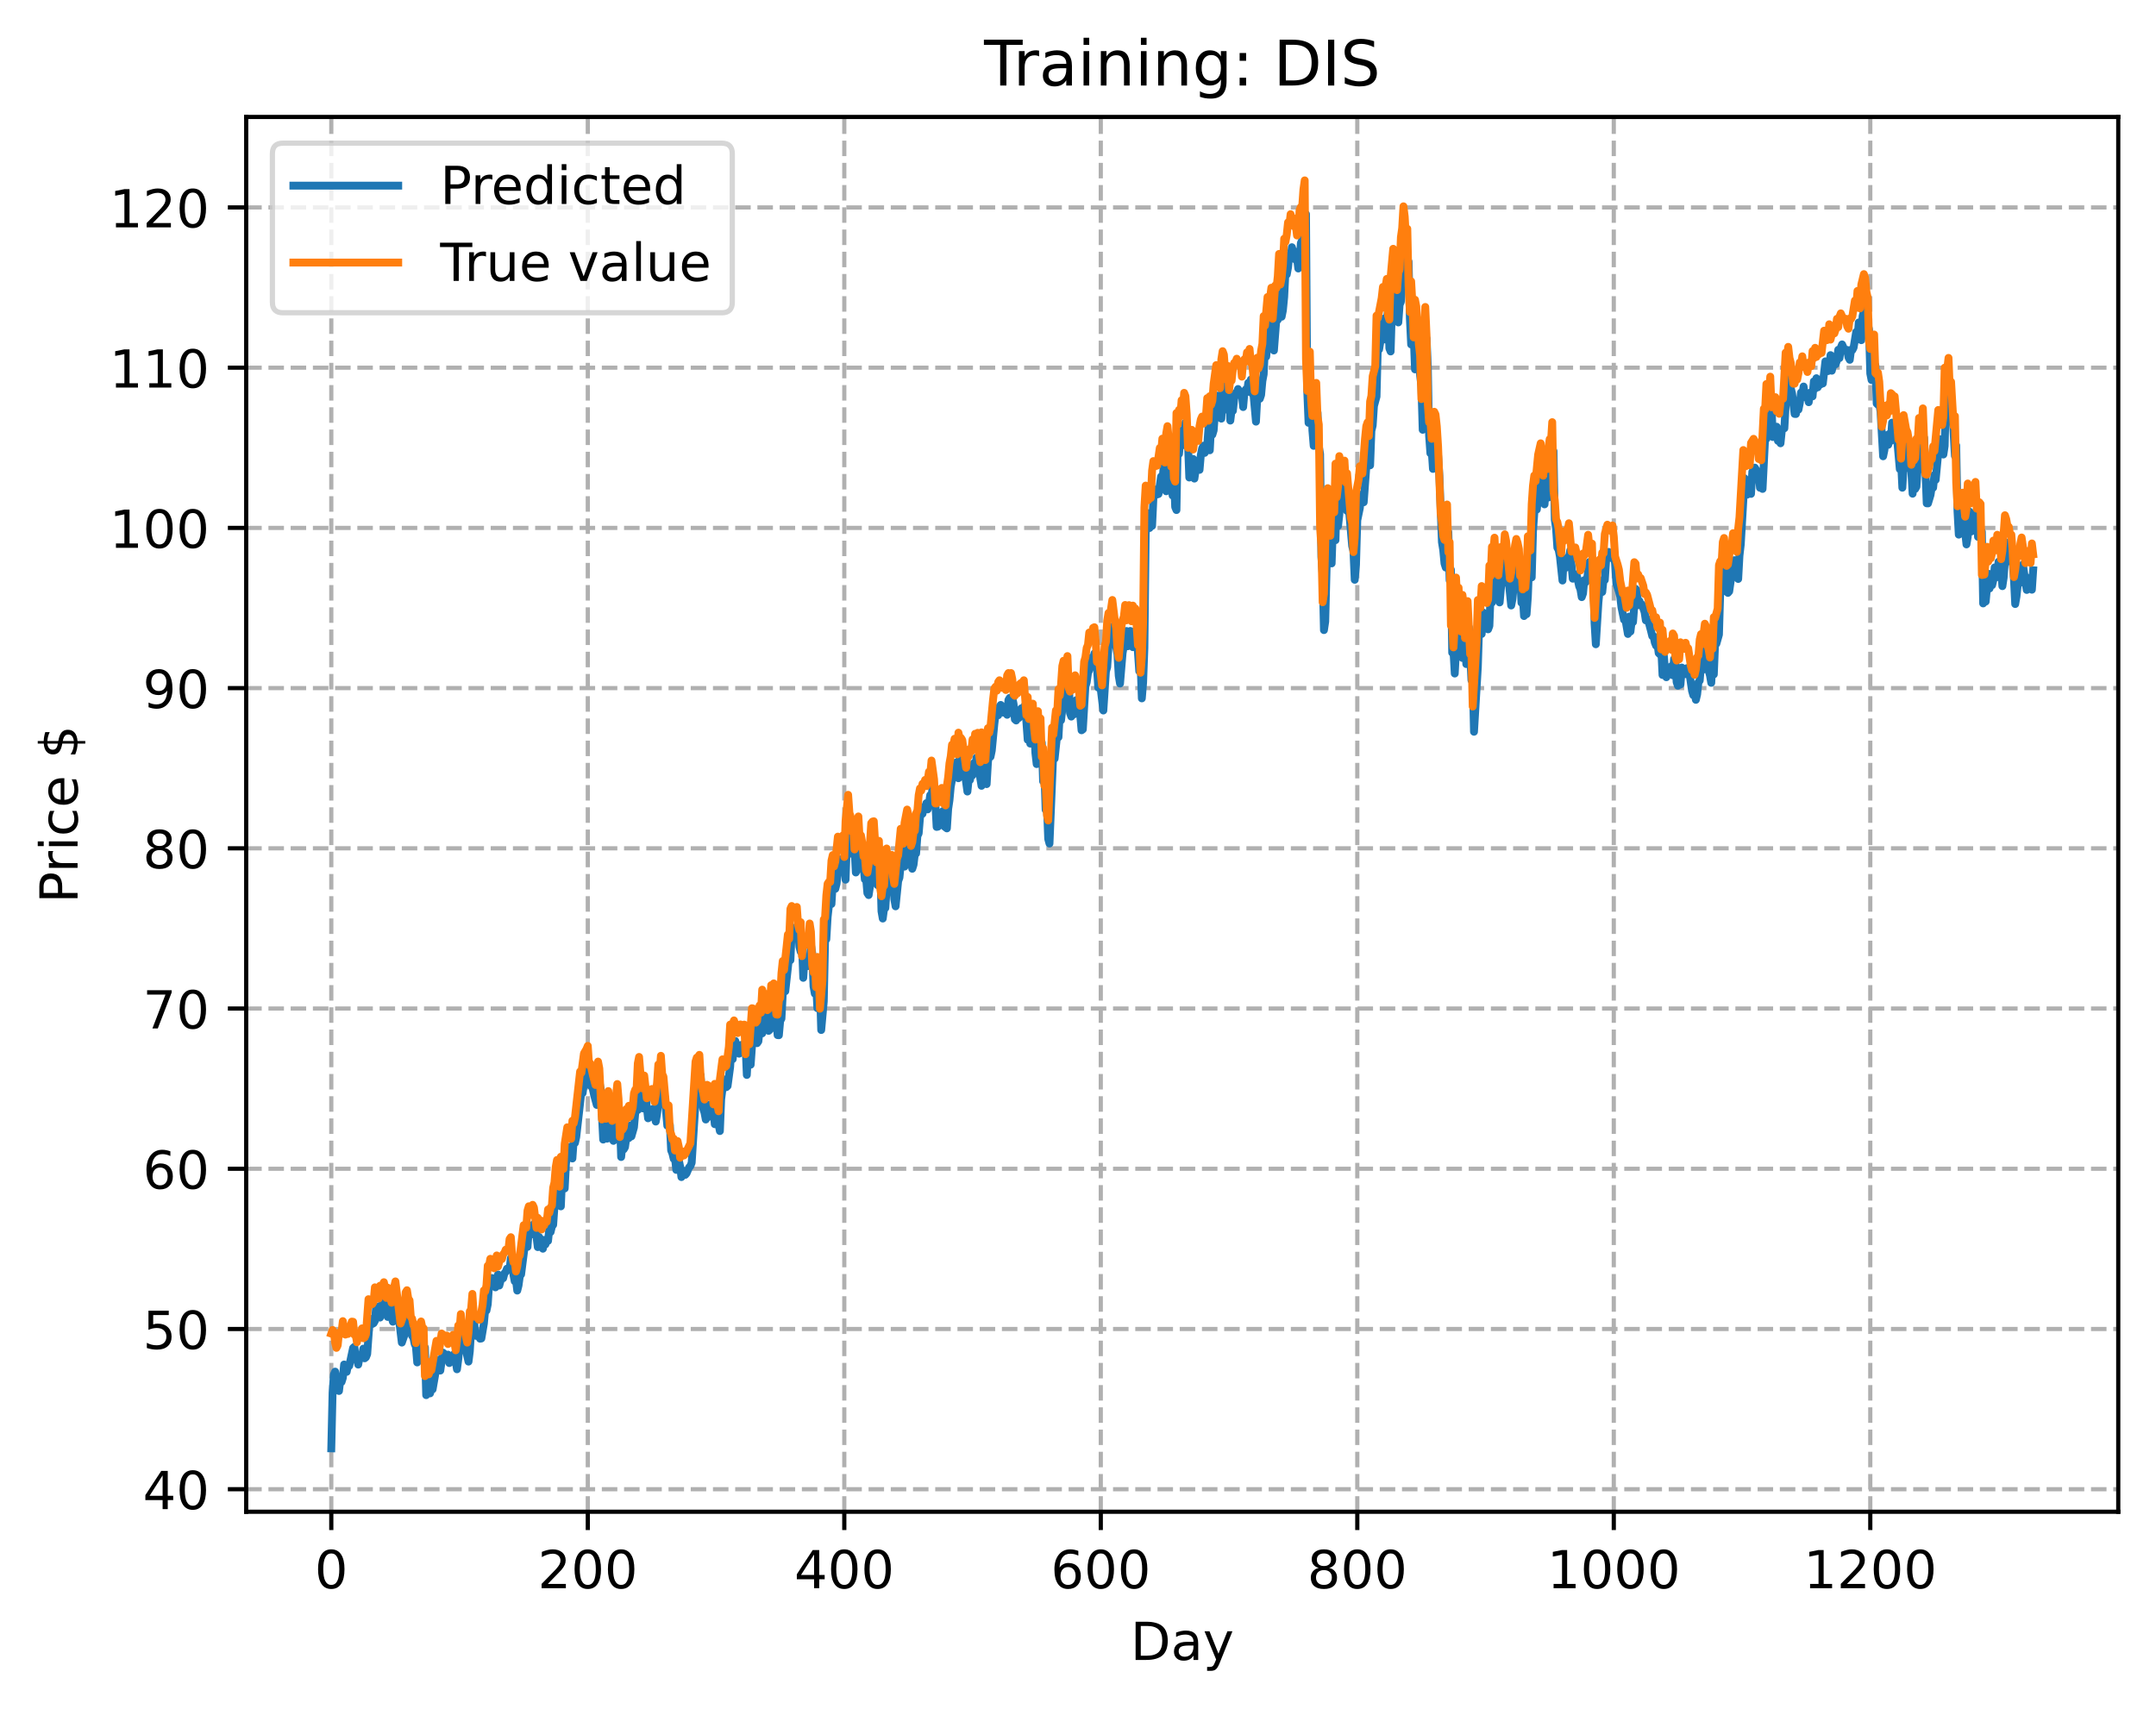 <?xml version="1.0" encoding="utf-8" standalone="no"?>
<!DOCTYPE svg PUBLIC "-//W3C//DTD SVG 1.1//EN"
  "http://www.w3.org/Graphics/SVG/1.1/DTD/svg11.dtd">
<!-- Created with matplotlib (https://matplotlib.org/) -->
<svg height="325.986pt" version="1.1" viewBox="0 0 411.286 325.986" width="411.286pt" xmlns="http://www.w3.org/2000/svg" xmlns:xlink="http://www.w3.org/1999/xlink">
 <defs>
  <style type="text/css">
*{stroke-linecap:butt;stroke-linejoin:round;}
  </style>
 </defs>
 <g id="figure_1">
  <g id="patch_1">
   <path d="M 0 325.986 
L 411.286 325.986 
L 411.286 0 
L 0 0 
z
" style="fill:#ffffff;"/>
  </g>
  <g id="axes_1">
   <g id="patch_2">
    <path d="M 46.966 288.43 
L 404.086 288.43 
L 404.086 22.318 
L 46.966 22.318 
z
" style="fill:#ffffff;"/>
   </g>
   <g id="matplotlib.axis_1">
    <g id="xtick_1">
     <g id="line2d_1">
      <path clip-path="url(#p541d8b15a8)" d="M 63.198 288.43 
L 63.198 22.318 
" style="fill:none;stroke:#b0b0b0;stroke-dasharray:2.96,1.28;stroke-dashoffset:0;stroke-width:0.8;"/>
     </g>
     <g id="line2d_2">
      <defs>
       <path d="M 0 0 
L 0 3.5 
" id="m8dd1c82da4" style="stroke:#000000;stroke-width:0.8;"/>
      </defs>
      <g>
       <use style="stroke:#000000;stroke-width:0.8;" x="63.198" xlink:href="#m8dd1c82da4" y="288.43"/>
      </g>
     </g>
     <g id="text_1">
      <!-- 0 -->
      <defs>
       <path d="M 31.781 66.406 
Q 24.172 66.406 20.328 58.906 
Q 16.5 51.422 16.5 36.375 
Q 16.5 21.391 20.328 13.891 
Q 24.172 6.391 31.781 6.391 
Q 39.453 6.391 43.281 13.891 
Q 47.125 21.391 47.125 36.375 
Q 47.125 51.422 43.281 58.906 
Q 39.453 66.406 31.781 66.406 
z
M 31.781 74.219 
Q 44.047 74.219 50.516 64.516 
Q 56.984 54.828 56.984 36.375 
Q 56.984 17.969 50.516 8.266 
Q 44.047 -1.422 31.781 -1.422 
Q 19.531 -1.422 13.062 8.266 
Q 6.594 17.969 6.594 36.375 
Q 6.594 54.828 13.062 64.516 
Q 19.531 74.219 31.781 74.219 
z
" id="DejaVuSans-48"/>
      </defs>
      <g transform="translate(60.017 303.029)scale(0.1 -0.1)">
       <use xlink:href="#DejaVuSans-48"/>
      </g>
     </g>
    </g>
    <g id="xtick_2">
     <g id="line2d_3">
      <path clip-path="url(#p541d8b15a8)" d="M 112.129 288.43 
L 112.129 22.318 
" style="fill:none;stroke:#b0b0b0;stroke-dasharray:2.96,1.28;stroke-dashoffset:0;stroke-width:0.8;"/>
     </g>
     <g id="line2d_4">
      <g>
       <use style="stroke:#000000;stroke-width:0.8;" x="112.129" xlink:href="#m8dd1c82da4" y="288.43"/>
      </g>
     </g>
     <g id="text_2">
      <!-- 200 -->
      <defs>
       <path d="M 19.188 8.297 
L 53.609 8.297 
L 53.609 0 
L 7.328 0 
L 7.328 8.297 
Q 12.938 14.109 22.625 23.891 
Q 32.328 33.688 34.812 36.531 
Q 39.547 41.844 41.422 45.531 
Q 43.312 49.219 43.312 52.781 
Q 43.312 58.594 39.234 62.25 
Q 35.156 65.922 28.609 65.922 
Q 23.969 65.922 18.812 64.312 
Q 13.672 62.703 7.812 59.422 
L 7.812 69.391 
Q 13.766 71.781 18.938 73 
Q 24.125 74.219 28.422 74.219 
Q 39.75 74.219 46.484 68.547 
Q 53.219 62.891 53.219 53.422 
Q 53.219 48.922 51.531 44.891 
Q 49.859 40.875 45.406 35.406 
Q 44.188 33.984 37.641 27.219 
Q 31.109 20.453 19.188 8.297 
z
" id="DejaVuSans-50"/>
      </defs>
      <g transform="translate(102.585 303.029)scale(0.1 -0.1)">
       <use xlink:href="#DejaVuSans-50"/>
       <use x="63.623" xlink:href="#DejaVuSans-48"/>
       <use x="127.246" xlink:href="#DejaVuSans-48"/>
      </g>
     </g>
    </g>
    <g id="xtick_3">
     <g id="line2d_5">
      <path clip-path="url(#p541d8b15a8)" d="M 161.06 288.43 
L 161.06 22.318 
" style="fill:none;stroke:#b0b0b0;stroke-dasharray:2.96,1.28;stroke-dashoffset:0;stroke-width:0.8;"/>
     </g>
     <g id="line2d_6">
      <g>
       <use style="stroke:#000000;stroke-width:0.8;" x="161.06" xlink:href="#m8dd1c82da4" y="288.43"/>
      </g>
     </g>
     <g id="text_3">
      <!-- 400 -->
      <defs>
       <path d="M 37.797 64.312 
L 12.891 25.391 
L 37.797 25.391 
z
M 35.203 72.906 
L 47.609 72.906 
L 47.609 25.391 
L 58.016 25.391 
L 58.016 17.188 
L 47.609 17.188 
L 47.609 0 
L 37.797 0 
L 37.797 17.188 
L 4.891 17.188 
L 4.891 26.703 
z
" id="DejaVuSans-52"/>
      </defs>
      <g transform="translate(151.516 303.029)scale(0.1 -0.1)">
       <use xlink:href="#DejaVuSans-52"/>
       <use x="63.623" xlink:href="#DejaVuSans-48"/>
       <use x="127.246" xlink:href="#DejaVuSans-48"/>
      </g>
     </g>
    </g>
    <g id="xtick_4">
     <g id="line2d_7">
      <path clip-path="url(#p541d8b15a8)" d="M 209.99 288.43 
L 209.99 22.318 
" style="fill:none;stroke:#b0b0b0;stroke-dasharray:2.96,1.28;stroke-dashoffset:0;stroke-width:0.8;"/>
     </g>
     <g id="line2d_8">
      <g>
       <use style="stroke:#000000;stroke-width:0.8;" x="209.99" xlink:href="#m8dd1c82da4" y="288.43"/>
      </g>
     </g>
     <g id="text_4">
      <!-- 600 -->
      <defs>
       <path d="M 33.016 40.375 
Q 26.375 40.375 22.484 35.828 
Q 18.609 31.297 18.609 23.391 
Q 18.609 15.531 22.484 10.953 
Q 26.375 6.391 33.016 6.391 
Q 39.656 6.391 43.531 10.953 
Q 47.406 15.531 47.406 23.391 
Q 47.406 31.297 43.531 35.828 
Q 39.656 40.375 33.016 40.375 
z
M 52.594 71.297 
L 52.594 62.312 
Q 48.875 64.062 45.094 64.984 
Q 41.312 65.922 37.594 65.922 
Q 27.828 65.922 22.672 59.328 
Q 17.531 52.734 16.797 39.406 
Q 19.672 43.656 24.016 45.922 
Q 28.375 48.188 33.594 48.188 
Q 44.578 48.188 50.953 41.516 
Q 57.328 34.859 57.328 23.391 
Q 57.328 12.156 50.688 5.359 
Q 44.047 -1.422 33.016 -1.422 
Q 20.359 -1.422 13.672 8.266 
Q 6.984 17.969 6.984 36.375 
Q 6.984 53.656 15.188 63.938 
Q 23.391 74.219 37.203 74.219 
Q 40.922 74.219 44.703 73.484 
Q 48.484 72.75 52.594 71.297 
z
" id="DejaVuSans-54"/>
      </defs>
      <g transform="translate(200.446 303.029)scale(0.1 -0.1)">
       <use xlink:href="#DejaVuSans-54"/>
       <use x="63.623" xlink:href="#DejaVuSans-48"/>
       <use x="127.246" xlink:href="#DejaVuSans-48"/>
      </g>
     </g>
    </g>
    <g id="xtick_5">
     <g id="line2d_9">
      <path clip-path="url(#p541d8b15a8)" d="M 258.921 288.43 
L 258.921 22.318 
" style="fill:none;stroke:#b0b0b0;stroke-dasharray:2.96,1.28;stroke-dashoffset:0;stroke-width:0.8;"/>
     </g>
     <g id="line2d_10">
      <g>
       <use style="stroke:#000000;stroke-width:0.8;" x="258.921" xlink:href="#m8dd1c82da4" y="288.43"/>
      </g>
     </g>
     <g id="text_5">
      <!-- 800 -->
      <defs>
       <path d="M 31.781 34.625 
Q 24.75 34.625 20.719 30.859 
Q 16.703 27.094 16.703 20.516 
Q 16.703 13.922 20.719 10.156 
Q 24.75 6.391 31.781 6.391 
Q 38.812 6.391 42.859 10.172 
Q 46.922 13.969 46.922 20.516 
Q 46.922 27.094 42.891 30.859 
Q 38.875 34.625 31.781 34.625 
z
M 21.922 38.812 
Q 15.578 40.375 12.031 44.719 
Q 8.5 49.078 8.5 55.328 
Q 8.5 64.062 14.719 69.141 
Q 20.953 74.219 31.781 74.219 
Q 42.672 74.219 48.875 69.141 
Q 55.078 64.062 55.078 55.328 
Q 55.078 49.078 51.531 44.719 
Q 48 40.375 41.703 38.812 
Q 48.828 37.156 52.797 32.312 
Q 56.781 27.484 56.781 20.516 
Q 56.781 9.906 50.312 4.234 
Q 43.844 -1.422 31.781 -1.422 
Q 19.734 -1.422 13.25 4.234 
Q 6.781 9.906 6.781 20.516 
Q 6.781 27.484 10.781 32.312 
Q 14.797 37.156 21.922 38.812 
z
M 18.312 54.391 
Q 18.312 48.734 21.844 45.562 
Q 25.391 42.391 31.781 42.391 
Q 38.141 42.391 41.719 45.562 
Q 45.312 48.734 45.312 54.391 
Q 45.312 60.062 41.719 63.234 
Q 38.141 66.406 31.781 66.406 
Q 25.391 66.406 21.844 63.234 
Q 18.312 60.062 18.312 54.391 
z
" id="DejaVuSans-56"/>
      </defs>
      <g transform="translate(249.377 303.029)scale(0.1 -0.1)">
       <use xlink:href="#DejaVuSans-56"/>
       <use x="63.623" xlink:href="#DejaVuSans-48"/>
       <use x="127.246" xlink:href="#DejaVuSans-48"/>
      </g>
     </g>
    </g>
    <g id="xtick_6">
     <g id="line2d_11">
      <path clip-path="url(#p541d8b15a8)" d="M 307.851 288.43 
L 307.851 22.318 
" style="fill:none;stroke:#b0b0b0;stroke-dasharray:2.96,1.28;stroke-dashoffset:0;stroke-width:0.8;"/>
     </g>
     <g id="line2d_12">
      <g>
       <use style="stroke:#000000;stroke-width:0.8;" x="307.851" xlink:href="#m8dd1c82da4" y="288.43"/>
      </g>
     </g>
     <g id="text_6">
      <!-- 1000 -->
      <defs>
       <path d="M 12.406 8.297 
L 28.516 8.297 
L 28.516 63.922 
L 10.984 60.406 
L 10.984 69.391 
L 28.422 72.906 
L 38.281 72.906 
L 38.281 8.297 
L 54.391 8.297 
L 54.391 0 
L 12.406 0 
z
" id="DejaVuSans-49"/>
      </defs>
      <g transform="translate(295.126 303.029)scale(0.1 -0.1)">
       <use xlink:href="#DejaVuSans-49"/>
       <use x="63.623" xlink:href="#DejaVuSans-48"/>
       <use x="127.246" xlink:href="#DejaVuSans-48"/>
       <use x="190.869" xlink:href="#DejaVuSans-48"/>
      </g>
     </g>
    </g>
    <g id="xtick_7">
     <g id="line2d_13">
      <path clip-path="url(#p541d8b15a8)" d="M 356.782 288.43 
L 356.782 22.318 
" style="fill:none;stroke:#b0b0b0;stroke-dasharray:2.96,1.28;stroke-dashoffset:0;stroke-width:0.8;"/>
     </g>
     <g id="line2d_14">
      <g>
       <use style="stroke:#000000;stroke-width:0.8;" x="356.782" xlink:href="#m8dd1c82da4" y="288.43"/>
      </g>
     </g>
     <g id="text_7">
      <!-- 1200 -->
      <g transform="translate(344.057 303.029)scale(0.1 -0.1)">
       <use xlink:href="#DejaVuSans-49"/>
       <use x="63.623" xlink:href="#DejaVuSans-50"/>
       <use x="127.246" xlink:href="#DejaVuSans-48"/>
       <use x="190.869" xlink:href="#DejaVuSans-48"/>
      </g>
     </g>
    </g>
    <g id="text_8">
     <!-- Day -->
     <defs>
      <path d="M 19.672 64.797 
L 19.672 8.109 
L 31.594 8.109 
Q 46.688 8.109 53.688 14.938 
Q 60.688 21.781 60.688 36.531 
Q 60.688 51.172 53.688 57.984 
Q 46.688 64.797 31.594 64.797 
z
M 9.812 72.906 
L 30.078 72.906 
Q 51.266 72.906 61.172 64.094 
Q 71.094 55.281 71.094 36.531 
Q 71.094 17.672 61.125 8.828 
Q 51.172 0 30.078 0 
L 9.812 0 
z
" id="DejaVuSans-68"/>
      <path d="M 34.281 27.484 
Q 23.391 27.484 19.188 25 
Q 14.984 22.516 14.984 16.5 
Q 14.984 11.719 18.141 8.906 
Q 21.297 6.109 26.703 6.109 
Q 34.188 6.109 38.703 11.406 
Q 43.219 16.703 43.219 25.484 
L 43.219 27.484 
z
M 52.203 31.203 
L 52.203 0 
L 43.219 0 
L 43.219 8.297 
Q 40.141 3.328 35.547 0.953 
Q 30.953 -1.422 24.312 -1.422 
Q 15.922 -1.422 10.953 3.297 
Q 6 8.016 6 15.922 
Q 6 25.141 12.172 29.828 
Q 18.359 34.516 30.609 34.516 
L 43.219 34.516 
L 43.219 35.406 
Q 43.219 41.609 39.141 45 
Q 35.062 48.391 27.688 48.391 
Q 23 48.391 18.547 47.266 
Q 14.109 46.141 10.016 43.891 
L 10.016 52.203 
Q 14.938 54.109 19.578 55.047 
Q 24.219 56 28.609 56 
Q 40.484 56 46.344 49.844 
Q 52.203 43.703 52.203 31.203 
z
" id="DejaVuSans-97"/>
      <path d="M 32.172 -5.078 
Q 28.375 -14.844 24.75 -17.812 
Q 21.141 -20.797 15.094 -20.797 
L 7.906 -20.797 
L 7.906 -13.281 
L 13.188 -13.281 
Q 16.891 -13.281 18.938 -11.516 
Q 21 -9.766 23.484 -3.219 
L 25.094 0.875 
L 2.984 54.688 
L 12.5 54.688 
L 29.594 11.922 
L 46.688 54.688 
L 56.203 54.688 
z
" id="DejaVuSans-121"/>
     </defs>
     <g transform="translate(215.652 316.707)scale(0.1 -0.1)">
      <use xlink:href="#DejaVuSans-68"/>
      <use x="77.002" xlink:href="#DejaVuSans-97"/>
      <use x="138.281" xlink:href="#DejaVuSans-121"/>
     </g>
    </g>
   </g>
   <g id="matplotlib.axis_2">
    <g id="ytick_1">
     <g id="line2d_15">
      <path clip-path="url(#p541d8b15a8)" d="M 46.966 284.131 
L 404.086 284.131 
" style="fill:none;stroke:#b0b0b0;stroke-dasharray:2.96,1.28;stroke-dashoffset:0;stroke-width:0.8;"/>
     </g>
     <g id="line2d_16">
      <defs>
       <path d="M 0 0 
L -3.5 0 
" id="m1f39bcb927" style="stroke:#000000;stroke-width:0.8;"/>
      </defs>
      <g>
       <use style="stroke:#000000;stroke-width:0.8;" x="46.966" xlink:href="#m1f39bcb927" y="284.131"/>
      </g>
     </g>
     <g id="text_9">
      <!-- 40 -->
      <g transform="translate(27.241 287.93)scale(0.1 -0.1)">
       <use xlink:href="#DejaVuSans-52"/>
       <use x="63.623" xlink:href="#DejaVuSans-48"/>
      </g>
     </g>
    </g>
    <g id="ytick_2">
     <g id="line2d_17">
      <path clip-path="url(#p541d8b15a8)" d="M 46.966 253.562 
L 404.086 253.562 
" style="fill:none;stroke:#b0b0b0;stroke-dasharray:2.96,1.28;stroke-dashoffset:0;stroke-width:0.8;"/>
     </g>
     <g id="line2d_18">
      <g>
       <use style="stroke:#000000;stroke-width:0.8;" x="46.966" xlink:href="#m1f39bcb927" y="253.562"/>
      </g>
     </g>
     <g id="text_10">
      <!-- 50 -->
      <defs>
       <path d="M 10.797 72.906 
L 49.516 72.906 
L 49.516 64.594 
L 19.828 64.594 
L 19.828 46.734 
Q 21.969 47.469 24.109 47.828 
Q 26.266 48.188 28.422 48.188 
Q 40.625 48.188 47.75 41.5 
Q 54.891 34.812 54.891 23.391 
Q 54.891 11.625 47.562 5.094 
Q 40.234 -1.422 26.906 -1.422 
Q 22.312 -1.422 17.547 -0.641 
Q 12.797 0.141 7.719 1.703 
L 7.719 11.625 
Q 12.109 9.234 16.797 8.062 
Q 21.484 6.891 26.703 6.891 
Q 35.156 6.891 40.078 11.328 
Q 45.016 15.766 45.016 23.391 
Q 45.016 31 40.078 35.438 
Q 35.156 39.891 26.703 39.891 
Q 22.75 39.891 18.812 39.016 
Q 14.891 38.141 10.797 36.281 
z
" id="DejaVuSans-53"/>
      </defs>
      <g transform="translate(27.241 257.362)scale(0.1 -0.1)">
       <use xlink:href="#DejaVuSans-53"/>
       <use x="63.623" xlink:href="#DejaVuSans-48"/>
      </g>
     </g>
    </g>
    <g id="ytick_3">
     <g id="line2d_19">
      <path clip-path="url(#p541d8b15a8)" d="M 46.966 222.994 
L 404.086 222.994 
" style="fill:none;stroke:#b0b0b0;stroke-dasharray:2.96,1.28;stroke-dashoffset:0;stroke-width:0.8;"/>
     </g>
     <g id="line2d_20">
      <g>
       <use style="stroke:#000000;stroke-width:0.8;" x="46.966" xlink:href="#m1f39bcb927" y="222.994"/>
      </g>
     </g>
     <g id="text_11">
      <!-- 60 -->
      <g transform="translate(27.241 226.793)scale(0.1 -0.1)">
       <use xlink:href="#DejaVuSans-54"/>
       <use x="63.623" xlink:href="#DejaVuSans-48"/>
      </g>
     </g>
    </g>
    <g id="ytick_4">
     <g id="line2d_21">
      <path clip-path="url(#p541d8b15a8)" d="M 46.966 192.425 
L 404.086 192.425 
" style="fill:none;stroke:#b0b0b0;stroke-dasharray:2.96,1.28;stroke-dashoffset:0;stroke-width:0.8;"/>
     </g>
     <g id="line2d_22">
      <g>
       <use style="stroke:#000000;stroke-width:0.8;" x="46.966" xlink:href="#m1f39bcb927" y="192.425"/>
      </g>
     </g>
     <g id="text_12">
      <!-- 70 -->
      <defs>
       <path d="M 8.203 72.906 
L 55.078 72.906 
L 55.078 68.703 
L 28.609 0 
L 18.312 0 
L 43.219 64.594 
L 8.203 64.594 
z
" id="DejaVuSans-55"/>
      </defs>
      <g transform="translate(27.241 196.224)scale(0.1 -0.1)">
       <use xlink:href="#DejaVuSans-55"/>
       <use x="63.623" xlink:href="#DejaVuSans-48"/>
      </g>
     </g>
    </g>
    <g id="ytick_5">
     <g id="line2d_23">
      <path clip-path="url(#p541d8b15a8)" d="M 46.966 161.856 
L 404.086 161.856 
" style="fill:none;stroke:#b0b0b0;stroke-dasharray:2.96,1.28;stroke-dashoffset:0;stroke-width:0.8;"/>
     </g>
     <g id="line2d_24">
      <g>
       <use style="stroke:#000000;stroke-width:0.8;" x="46.966" xlink:href="#m1f39bcb927" y="161.856"/>
      </g>
     </g>
     <g id="text_13">
      <!-- 80 -->
      <g transform="translate(27.241 165.655)scale(0.1 -0.1)">
       <use xlink:href="#DejaVuSans-56"/>
       <use x="63.623" xlink:href="#DejaVuSans-48"/>
      </g>
     </g>
    </g>
    <g id="ytick_6">
     <g id="line2d_25">
      <path clip-path="url(#p541d8b15a8)" d="M 46.966 131.287 
L 404.086 131.287 
" style="fill:none;stroke:#b0b0b0;stroke-dasharray:2.96,1.28;stroke-dashoffset:0;stroke-width:0.8;"/>
     </g>
     <g id="line2d_26">
      <g>
       <use style="stroke:#000000;stroke-width:0.8;" x="46.966" xlink:href="#m1f39bcb927" y="131.287"/>
      </g>
     </g>
     <g id="text_14">
      <!-- 90 -->
      <defs>
       <path d="M 10.984 1.516 
L 10.984 10.5 
Q 14.703 8.734 18.5 7.812 
Q 22.312 6.891 25.984 6.891 
Q 35.75 6.891 40.891 13.453 
Q 46.047 20.016 46.781 33.406 
Q 43.953 29.203 39.594 26.953 
Q 35.25 24.703 29.984 24.703 
Q 19.047 24.703 12.672 31.312 
Q 6.297 37.938 6.297 49.422 
Q 6.297 60.641 12.938 67.422 
Q 19.578 74.219 30.609 74.219 
Q 43.266 74.219 49.922 64.516 
Q 56.594 54.828 56.594 36.375 
Q 56.594 19.141 48.406 8.859 
Q 40.234 -1.422 26.422 -1.422 
Q 22.703 -1.422 18.891 -0.688 
Q 15.094 0.047 10.984 1.516 
z
M 30.609 32.422 
Q 37.25 32.422 41.125 36.953 
Q 45.016 41.5 45.016 49.422 
Q 45.016 57.281 41.125 61.844 
Q 37.25 66.406 30.609 66.406 
Q 23.969 66.406 20.094 61.844 
Q 16.219 57.281 16.219 49.422 
Q 16.219 41.5 20.094 36.953 
Q 23.969 32.422 30.609 32.422 
z
" id="DejaVuSans-57"/>
      </defs>
      <g transform="translate(27.241 135.086)scale(0.1 -0.1)">
       <use xlink:href="#DejaVuSans-57"/>
       <use x="63.623" xlink:href="#DejaVuSans-48"/>
      </g>
     </g>
    </g>
    <g id="ytick_7">
     <g id="line2d_27">
      <path clip-path="url(#p541d8b15a8)" d="M 46.966 100.718 
L 404.086 100.718 
" style="fill:none;stroke:#b0b0b0;stroke-dasharray:2.96,1.28;stroke-dashoffset:0;stroke-width:0.8;"/>
     </g>
     <g id="line2d_28">
      <g>
       <use style="stroke:#000000;stroke-width:0.8;" x="46.966" xlink:href="#m1f39bcb927" y="100.718"/>
      </g>
     </g>
     <g id="text_15">
      <!-- 100 -->
      <g transform="translate(20.878 104.517)scale(0.1 -0.1)">
       <use xlink:href="#DejaVuSans-49"/>
       <use x="63.623" xlink:href="#DejaVuSans-48"/>
       <use x="127.246" xlink:href="#DejaVuSans-48"/>
      </g>
     </g>
    </g>
    <g id="ytick_8">
     <g id="line2d_29">
      <path clip-path="url(#p541d8b15a8)" d="M 46.966 70.149 
L 404.086 70.149 
" style="fill:none;stroke:#b0b0b0;stroke-dasharray:2.96,1.28;stroke-dashoffset:0;stroke-width:0.8;"/>
     </g>
     <g id="line2d_30">
      <g>
       <use style="stroke:#000000;stroke-width:0.8;" x="46.966" xlink:href="#m1f39bcb927" y="70.149"/>
      </g>
     </g>
     <g id="text_16">
      <!-- 110 -->
      <g transform="translate(20.878 73.948)scale(0.1 -0.1)">
       <use xlink:href="#DejaVuSans-49"/>
       <use x="63.623" xlink:href="#DejaVuSans-49"/>
       <use x="127.246" xlink:href="#DejaVuSans-48"/>
      </g>
     </g>
    </g>
    <g id="ytick_9">
     <g id="line2d_31">
      <path clip-path="url(#p541d8b15a8)" d="M 46.966 39.58 
L 404.086 39.58 
" style="fill:none;stroke:#b0b0b0;stroke-dasharray:2.96,1.28;stroke-dashoffset:0;stroke-width:0.8;"/>
     </g>
     <g id="line2d_32">
      <g>
       <use style="stroke:#000000;stroke-width:0.8;" x="46.966" xlink:href="#m1f39bcb927" y="39.58"/>
      </g>
     </g>
     <g id="text_17">
      <!-- 120 -->
      <g transform="translate(20.878 43.379)scale(0.1 -0.1)">
       <use xlink:href="#DejaVuSans-49"/>
       <use x="63.623" xlink:href="#DejaVuSans-50"/>
       <use x="127.246" xlink:href="#DejaVuSans-48"/>
      </g>
     </g>
    </g>
    <g id="text_18">
     <!-- Price $ -->
     <defs>
      <path d="M 19.672 64.797 
L 19.672 37.406 
L 32.078 37.406 
Q 38.969 37.406 42.719 40.969 
Q 46.484 44.531 46.484 51.125 
Q 46.484 57.672 42.719 61.234 
Q 38.969 64.797 32.078 64.797 
z
M 9.812 72.906 
L 32.078 72.906 
Q 44.344 72.906 50.609 67.359 
Q 56.891 61.812 56.891 51.125 
Q 56.891 40.328 50.609 34.812 
Q 44.344 29.297 32.078 29.297 
L 19.672 29.297 
L 19.672 0 
L 9.812 0 
z
" id="DejaVuSans-80"/>
      <path d="M 41.109 46.297 
Q 39.594 47.172 37.812 47.578 
Q 36.031 48 33.891 48 
Q 26.266 48 22.188 43.047 
Q 18.109 38.094 18.109 28.812 
L 18.109 0 
L 9.078 0 
L 9.078 54.688 
L 18.109 54.688 
L 18.109 46.188 
Q 20.953 51.172 25.484 53.578 
Q 30.031 56 36.531 56 
Q 37.453 56 38.578 55.875 
Q 39.703 55.766 41.062 55.516 
z
" id="DejaVuSans-114"/>
      <path d="M 9.422 54.688 
L 18.406 54.688 
L 18.406 0 
L 9.422 0 
z
M 9.422 75.984 
L 18.406 75.984 
L 18.406 64.594 
L 9.422 64.594 
z
" id="DejaVuSans-105"/>
      <path d="M 48.781 52.594 
L 48.781 44.188 
Q 44.969 46.297 41.141 47.344 
Q 37.312 48.391 33.406 48.391 
Q 24.656 48.391 19.812 42.844 
Q 14.984 37.312 14.984 27.297 
Q 14.984 17.281 19.812 11.734 
Q 24.656 6.203 33.406 6.203 
Q 37.312 6.203 41.141 7.25 
Q 44.969 8.297 48.781 10.406 
L 48.781 2.094 
Q 45.016 0.344 40.984 -0.531 
Q 36.969 -1.422 32.422 -1.422 
Q 20.062 -1.422 12.781 6.344 
Q 5.516 14.109 5.516 27.297 
Q 5.516 40.672 12.859 48.328 
Q 20.219 56 33.016 56 
Q 37.156 56 41.109 55.141 
Q 45.062 54.297 48.781 52.594 
z
" id="DejaVuSans-99"/>
      <path d="M 56.203 29.594 
L 56.203 25.203 
L 14.891 25.203 
Q 15.484 15.922 20.484 11.062 
Q 25.484 6.203 34.422 6.203 
Q 39.594 6.203 44.453 7.469 
Q 49.312 8.734 54.109 11.281 
L 54.109 2.781 
Q 49.266 0.734 44.188 -0.344 
Q 39.109 -1.422 33.891 -1.422 
Q 20.797 -1.422 13.156 6.188 
Q 5.516 13.812 5.516 26.812 
Q 5.516 40.234 12.766 48.109 
Q 20.016 56 32.328 56 
Q 43.359 56 49.781 48.891 
Q 56.203 41.797 56.203 29.594 
z
M 47.219 32.234 
Q 47.125 39.594 43.094 43.984 
Q 39.062 48.391 32.422 48.391 
Q 24.906 48.391 20.391 44.141 
Q 15.875 39.891 15.188 32.172 
z
" id="DejaVuSans-101"/>
      <path id="DejaVuSans-32"/>
      <path d="M 33.797 -14.703 
L 28.906 -14.703 
L 28.859 0 
Q 23.734 0.094 18.609 1.188 
Q 13.484 2.297 8.297 4.5 
L 8.297 13.281 
Q 13.281 10.156 18.375 8.562 
Q 23.484 6.984 28.906 6.938 
L 28.906 29.203 
Q 18.109 30.953 13.203 35.156 
Q 8.297 39.359 8.297 46.688 
Q 8.297 54.641 13.625 59.219 
Q 18.953 63.812 28.906 64.5 
L 28.906 75.984 
L 33.797 75.984 
L 33.797 64.656 
Q 38.328 64.453 42.578 63.688 
Q 46.828 62.938 50.875 61.625 
L 50.875 53.078 
Q 46.828 55.125 42.547 56.25 
Q 38.281 57.375 33.797 57.562 
L 33.797 36.719 
Q 44.875 35.016 50.094 30.609 
Q 55.328 26.219 55.328 18.609 
Q 55.328 10.359 49.781 5.594 
Q 44.234 0.828 33.797 0.094 
z
M 28.906 37.594 
L 28.906 57.625 
Q 23.25 56.984 20.266 54.391 
Q 17.281 51.812 17.281 47.516 
Q 17.281 43.312 20.031 40.969 
Q 22.797 38.625 28.906 37.594 
z
M 33.797 28.219 
L 33.797 7.078 
Q 39.984 7.906 43.141 10.594 
Q 46.297 13.281 46.297 17.672 
Q 46.297 21.969 43.281 24.5 
Q 40.281 27.047 33.797 28.219 
z
" id="DejaVuSans-36"/>
     </defs>
     <g transform="translate(14.798 172.342)rotate(-90)scale(0.1 -0.1)">
      <use xlink:href="#DejaVuSans-80"/>
      <use x="58.553" xlink:href="#DejaVuSans-114"/>
      <use x="99.666" xlink:href="#DejaVuSans-105"/>
      <use x="127.449" xlink:href="#DejaVuSans-99"/>
      <use x="182.43" xlink:href="#DejaVuSans-101"/>
      <use x="243.953" xlink:href="#DejaVuSans-32"/>
      <use x="275.74" xlink:href="#DejaVuSans-36"/>
     </g>
    </g>
   </g>
   <g id="line2d_33">
    <path clip-path="url(#p541d8b15a8)" d="M 63.198 276.334 
L 63.443 265.763 
L 63.688 262.258 
L 63.932 261.695 
L 64.422 265.258 
L 64.666 265.391 
L 64.911 263.299 
L 65.156 263.673 
L 65.4 262.893 
L 65.645 260.338 
L 65.89 261.366 
L 66.134 261.741 
L 66.379 260.55 
L 66.623 260.605 
L 67.357 257.182 
L 67.602 256.965 
L 67.847 259.257 
L 68.091 258.998 
L 68.336 260.357 
L 68.581 259.027 
L 68.825 258.711 
L 69.07 258.632 
L 69.315 257.31 
L 69.559 259.159 
L 69.804 258.96 
L 70.049 258.347 
L 70.538 251.593 
L 70.783 251.947 
L 71.027 252.602 
L 71.272 252.458 
L 71.517 252.025 
L 71.761 249.265 
L 72.495 251.386 
L 72.74 248.937 
L 72.984 249.053 
L 73.229 248.817 
L 73.474 248.257 
L 73.718 249.429 
L 73.963 251.265 
L 74.208 249.292 
L 74.942 252.174 
L 75.186 249.623 
L 75.431 249.145 
L 75.676 248.101 
L 76.654 256.157 
L 77.144 254.743 
L 77.388 253.368 
L 77.633 250.173 
L 77.878 249.786 
L 78.122 251.405 
L 78.367 251.725 
L 78.611 254.87 
L 78.856 255.192 
L 79.101 256.402 
L 79.345 256.948 
L 79.59 259.948 
L 79.835 257.868 
L 80.079 257.649 
L 80.324 256.251 
L 80.569 255.778 
L 80.813 256.987 
L 81.058 257.087 
L 81.303 266.187 
L 81.792 263.406 
L 82.037 265.851 
L 82.281 264.918 
L 82.526 265.082 
L 83.505 259.468 
L 83.749 260.172 
L 83.994 261.497 
L 84.483 258.065 
L 84.728 258.261 
L 84.972 259.391 
L 85.217 259.348 
L 85.462 258.456 
L 85.706 260.065 
L 85.951 259.504 
L 86.196 259.314 
L 86.685 258.287 
L 87.174 261.253 
L 87.419 259.375 
L 87.664 256.515 
L 87.908 257.375 
L 88.153 254.353 
L 88.398 257.217 
L 88.642 257.557 
L 88.887 257.649 
L 89.376 259.786 
L 89.621 257.822 
L 89.866 253.826 
L 90.11 253.499 
L 90.355 250.51 
L 90.599 254.27 
L 90.844 254.882 
L 91.333 254.778 
L 91.578 255.415 
L 91.823 255.375 
L 92.312 252.501 
L 92.557 249.819 
L 92.801 250.045 
L 93.046 248.851 
L 93.291 245.135 
L 93.535 245.147 
L 93.78 243.835 
L 94.025 243.888 
L 94.269 245.023 
L 94.514 245.616 
L 94.759 245.333 
L 95.003 243.159 
L 95.248 245.274 
L 95.737 243.405 
L 95.982 243.884 
L 96.227 242.944 
L 96.471 242.666 
L 96.716 242.052 
L 96.96 242.033 
L 97.205 242.27 
L 97.45 240.041 
L 97.694 239.673 
L 97.939 243.163 
L 98.184 244.455 
L 98.428 244.198 
L 98.673 246.236 
L 98.918 245.256 
L 99.162 243.481 
L 99.407 243.151 
L 100.141 237.397 
L 100.386 237.778 
L 100.63 237.9 
L 100.875 234.632 
L 101.12 233.809 
L 101.364 235.514 
L 101.609 234.789 
L 101.854 233.531 
L 102.098 234.048 
L 102.587 237.941 
L 102.832 235.984 
L 103.077 237.921 
L 103.321 236.471 
L 103.566 238.247 
L 103.811 236.929 
L 104.055 237.42 
L 104.3 236.404 
L 104.545 236.766 
L 104.789 234.399 
L 105.034 235.065 
L 105.279 234.013 
L 105.523 233.691 
L 105.768 230.267 
L 106.013 229.303 
L 106.257 226.349 
L 106.502 225.018 
L 106.747 225.019 
L 106.991 230.17 
L 107.236 224.421 
L 107.481 224.634 
L 107.725 226.753 
L 107.97 221.943 
L 108.459 218.84 
L 108.704 220.849 
L 108.948 220.638 
L 109.193 221.031 
L 109.438 217.577 
L 109.682 218.073 
L 109.927 216.934 
L 110.906 208.269 
L 111.15 208.545 
L 111.64 204.849 
L 112.129 204.026 
L 112.374 203.411 
L 112.618 207.117 
L 112.863 206.732 
L 113.352 209.005 
L 113.842 210.815 
L 114.086 210.004 
L 114.331 206.341 
L 114.575 207.675 
L 115.065 217.425 
L 115.554 213.473 
L 115.799 217.253 
L 116.043 217.172 
L 116.288 211.946 
L 116.533 215.098 
L 116.777 215.163 
L 117.022 217.67 
L 117.267 213.643 
L 117.511 215.165 
L 118.001 210.616 
L 118.245 213.579 
L 118.49 220.753 
L 118.735 218.423 
L 118.979 219.29 
L 119.224 218.882 
L 119.713 215.371 
L 119.958 217.141 
L 120.203 214.758 
L 120.447 216.816 
L 120.936 215.094 
L 121.181 212.369 
L 121.426 211.699 
L 121.67 211.784 
L 121.915 206.695 
L 122.16 205.499 
L 122.649 211.479 
L 123.138 209.021 
L 123.628 213.365 
L 123.872 213.176 
L 124.117 212.584 
L 124.362 212.846 
L 124.606 211.54 
L 125.096 213.991 
L 125.34 212.543 
L 125.585 210.385 
L 125.83 206.895 
L 126.074 208.422 
L 126.319 205.271 
L 126.563 208.77 
L 126.808 209.266 
L 127.297 214.779 
L 127.542 214.616 
L 127.787 214.658 
L 128.031 219.488 
L 128.276 220.085 
L 128.521 221.107 
L 128.765 220.942 
L 129.01 223.209 
L 129.255 221.667 
L 129.499 221.404 
L 129.744 222.572 
L 129.989 224.58 
L 130.233 224.197 
L 130.478 223.381 
L 130.723 224.155 
L 130.967 223.874 
L 131.457 222.723 
L 131.701 222.475 
L 131.946 221.853 
L 132.924 206.391 
L 133.169 205.658 
L 133.414 205.529 
L 133.658 205.141 
L 133.903 209.387 
L 134.148 211.528 
L 134.392 212.293 
L 134.637 213.598 
L 134.882 213.174 
L 135.126 210.753 
L 135.371 210.909 
L 135.616 213.042 
L 135.86 211.995 
L 136.105 211.843 
L 136.35 214.491 
L 136.594 210.565 
L 137.084 214.546 
L 137.328 215.8 
L 137.573 209.718 
L 138.062 205.936 
L 138.307 207.156 
L 138.551 207.427 
L 138.796 207.2 
L 139.285 203.575 
L 139.53 199.359 
L 139.775 202.08 
L 140.019 199.227 
L 140.264 198.603 
L 140.509 199.398 
L 140.753 199.636 
L 140.998 201.036 
L 141.243 200.635 
L 141.487 199.344 
L 141.732 199.982 
L 141.977 199.847 
L 142.221 199.391 
L 142.466 205.097 
L 142.711 200.673 
L 142.955 201.391 
L 143.2 203.141 
L 143.689 196.264 
L 143.934 196.337 
L 144.423 199.033 
L 144.668 198.684 
L 144.912 196.516 
L 145.157 195.725 
L 145.402 197.161 
L 145.646 192.761 
L 146.136 194.741 
L 146.38 193.592 
L 146.625 196.684 
L 146.87 196.441 
L 147.114 195.645 
L 147.359 191.9 
L 147.604 192.983 
L 147.848 191.57 
L 148.338 197.496 
L 148.582 197.516 
L 148.827 194.785 
L 149.072 194.353 
L 149.316 189.677 
L 149.561 187.331 
L 149.806 189.118 
L 150.295 184.684 
L 150.539 182.35 
L 150.784 183.205 
L 151.029 177.484 
L 151.273 176.991 
L 151.763 177.886 
L 152.007 178.799 
L 152.252 177.187 
L 152.497 180.632 
L 152.741 181.585 
L 152.986 180.062 
L 153.231 186.567 
L 153.475 182.902 
L 153.72 183.41 
L 153.965 183.622 
L 154.209 184.327 
L 154.454 183.658 
L 154.699 180.258 
L 154.943 181.851 
L 155.188 188.193 
L 155.433 189.581 
L 155.677 187.62 
L 155.922 192.358 
L 156.166 186.576 
L 156.411 188.45 
L 156.656 196.523 
L 157.145 191.07 
L 157.39 179.53 
L 157.634 179.208 
L 157.879 174.989 
L 158.124 172.784 
L 158.368 172.432 
L 158.613 172.48 
L 158.858 168.437 
L 159.102 167.389 
L 159.347 169.583 
L 159.592 168.595 
L 160.081 163.923 
L 160.326 165.537 
L 160.57 165.942 
L 161.06 163.708 
L 161.304 167.841 
L 161.549 160.954 
L 162.038 156.024 
L 162.283 159.538 
L 162.527 160.223 
L 162.772 163.053 
L 163.017 161.991 
L 163.261 166.467 
L 163.506 165.953 
L 163.751 161.923 
L 163.995 160.103 
L 164.24 164.662 
L 164.485 163.718 
L 164.729 165.173 
L 164.974 167.768 
L 165.219 167.575 
L 165.463 170.398 
L 165.708 170.773 
L 165.953 169.194 
L 166.442 161.339 
L 166.687 161.067 
L 166.931 161.036 
L 167.421 168.888 
L 167.665 167.49 
L 167.91 164.729 
L 168.154 173.862 
L 168.399 175.255 
L 168.644 173.363 
L 168.888 173.253 
L 169.378 166.126 
L 169.622 168.854 
L 169.867 167.784 
L 170.356 167.378 
L 170.601 171.543 
L 170.846 172.926 
L 171.335 168.114 
L 171.58 167.441 
L 172.069 162.422 
L 172.314 163.03 
L 172.558 165.345 
L 172.803 161.311 
L 173.292 158.819 
L 173.537 159.88 
L 174.026 165.757 
L 174.271 164.985 
L 174.515 162.96 
L 174.76 162.847 
L 175.005 159.487 
L 175.249 159.019 
L 175.494 156.069 
L 175.739 154.817 
L 175.983 155.265 
L 176.228 153.962 
L 176.473 154.026 
L 176.717 153.237 
L 176.962 154.429 
L 177.207 153.335 
L 177.451 151.697 
L 177.696 152.23 
L 177.941 149.578 
L 178.43 153.149 
L 178.675 157.772 
L 178.919 157.723 
L 179.164 156.165 
L 179.409 156.591 
L 179.653 155.31 
L 179.898 154.735 
L 180.142 157.672 
L 180.632 158.053 
L 180.876 154.337 
L 181.121 152.695 
L 181.366 150.101 
L 181.61 148.793 
L 181.855 146.586 
L 182.1 146.699 
L 182.344 145.487 
L 182.589 146.255 
L 182.834 148.48 
L 183.078 144.329 
L 183.323 145.447 
L 183.568 145.364 
L 183.812 145.775 
L 184.546 151.024 
L 184.791 148.618 
L 185.036 148.823 
L 185.28 147.41 
L 185.525 147.925 
L 185.77 145.603 
L 186.014 147.343 
L 186.259 144.552 
L 186.503 147.479 
L 186.748 144.382 
L 186.993 148.451 
L 187.237 149.932 
L 187.482 144.269 
L 187.727 145.797 
L 187.971 146.267 
L 188.216 149.606 
L 188.461 145.461 
L 188.705 143.496 
L 188.95 144.39 
L 189.195 143.207 
L 189.684 138.127 
L 189.929 136.047 
L 190.173 135.706 
L 190.418 136.467 
L 190.663 134.825 
L 190.907 134.497 
L 191.152 134.863 
L 191.397 135.96 
L 191.641 134.869 
L 191.886 135.288 
L 192.13 136.378 
L 192.375 133.552 
L 192.62 133.145 
L 192.864 135.608 
L 193.109 133.136 
L 193.354 134.309 
L 193.598 137.245 
L 193.843 137.463 
L 194.088 136.065 
L 194.332 137.001 
L 194.577 135.734 
L 194.822 135.156 
L 195.311 134.957 
L 195.556 134.515 
L 196.045 141.149 
L 196.29 137.637 
L 196.534 141.877 
L 196.779 139.783 
L 197.024 139.517 
L 197.268 138.902 
L 197.513 143.649 
L 197.758 145.784 
L 198.002 140.672 
L 198.247 140.352 
L 198.491 144.768 
L 198.736 141.692 
L 198.981 149.071 
L 199.225 147.278 
L 199.47 154.508 
L 199.715 153.736 
L 199.959 160.062 
L 200.204 160.951 
L 200.938 143.324 
L 201.183 144.747 
L 201.672 140.164 
L 201.917 140.665 
L 202.161 136.168 
L 202.406 137.433 
L 202.651 135.331 
L 202.895 131.84 
L 203.14 130.835 
L 203.385 135.057 
L 203.629 133.07 
L 203.874 129.977 
L 204.118 136.05 
L 204.363 136.722 
L 204.608 136.085 
L 204.852 136.309 
L 205.097 134.501 
L 205.342 133.564 
L 205.586 134.759 
L 205.831 135.145 
L 206.076 136.564 
L 206.32 139.335 
L 206.565 139.161 
L 207.054 130.969 
L 207.299 130.179 
L 207.544 128.41 
L 207.788 127.856 
L 208.033 125.522 
L 208.278 126.656 
L 208.522 126.3 
L 208.767 124.676 
L 209.012 124.584 
L 209.256 127.222 
L 209.501 131.18 
L 209.746 130.777 
L 209.99 131.548 
L 210.479 135.563 
L 210.969 128.105 
L 211.213 127.275 
L 211.458 123.303 
L 211.703 121.841 
L 211.947 122.691 
L 212.437 119.42 
L 212.926 123.455 
L 213.171 124.824 
L 213.415 128.95 
L 213.66 130.42 
L 214.149 124.59 
L 214.394 123.203 
L 214.639 122.584 
L 214.883 120.391 
L 215.128 123.302 
L 215.373 122.931 
L 215.617 120.383 
L 216.106 123.478 
L 216.351 120.495 
L 216.596 121.813 
L 216.84 121.038 
L 217.33 128.068 
L 217.574 126.363 
L 217.819 133.248 
L 218.064 130.237 
L 218.308 123.615 
L 218.553 101.907 
L 218.798 97.864 
L 219.042 99.852 
L 219.287 100.746 
L 219.532 100.185 
L 219.776 100.345 
L 220.021 95.154 
L 220.266 93.381 
L 220.51 93.562 
L 220.755 94.339 
L 221 94.255 
L 221.489 90.928 
L 221.734 91.904 
L 221.978 89.171 
L 222.223 92.296 
L 222.467 93.734 
L 222.712 88.201 
L 222.957 86.836 
L 223.691 94.547 
L 223.935 90.116 
L 224.18 96.742 
L 224.425 97.316 
L 224.669 84.296 
L 224.914 86.61 
L 225.159 83.782 
L 225.403 85.041 
L 225.648 81.997 
L 225.893 83.837 
L 226.137 80.61 
L 226.382 81.267 
L 226.627 84.64 
L 226.871 91.109 
L 227.361 89.518 
L 227.605 87.558 
L 227.85 91.314 
L 228.339 87.911 
L 228.828 89.647 
L 229.073 86.802 
L 229.318 85.579 
L 229.562 85.034 
L 229.807 86.41 
L 230.052 85.936 
L 230.296 84.958 
L 230.541 81.566 
L 230.786 85.912 
L 231.03 81.232 
L 231.275 82.932 
L 231.52 82.12 
L 231.764 78.902 
L 232.254 75.476 
L 232.498 76.231 
L 232.743 76.516 
L 232.988 79.875 
L 233.232 74.355 
L 233.477 72.839 
L 233.722 73.62 
L 233.966 76.927 
L 234.211 78.234 
L 234.455 75.634 
L 234.7 80.246 
L 234.945 78.232 
L 235.189 78.39 
L 235.434 76.124 
L 235.679 75.004 
L 235.923 74.92 
L 236.168 74.222 
L 236.413 75.335 
L 236.657 74.731 
L 236.902 75.132 
L 237.147 77.665 
L 237.391 74.787 
L 237.636 74.306 
L 237.881 74.805 
L 238.125 73.042 
L 238.37 73.681 
L 238.615 72.414 
L 238.859 75.067 
L 239.104 75.038 
L 239.593 80.449 
L 239.838 75.896 
L 240.082 74.017 
L 240.327 76.079 
L 240.572 75.357 
L 240.816 72.696 
L 241.061 71.41 
L 241.306 66.179 
L 241.55 68.043 
L 242.04 62.637 
L 242.284 64.618 
L 242.774 60.932 
L 243.018 66.873 
L 243.508 60.516 
L 243.752 61.031 
L 243.997 58.788 
L 244.242 54.596 
L 244.486 60.434 
L 244.731 59.203 
L 244.976 56.658 
L 245.22 51.756 
L 245.465 52.373 
L 245.709 51.016 
L 245.954 48.692 
L 246.199 49.34 
L 246.443 47.166 
L 246.688 48.015 
L 246.933 47.941 
L 247.177 49.569 
L 247.422 49.237 
L 247.667 51.227 
L 247.911 50.579 
L 248.156 46.377 
L 248.401 45.826 
L 248.645 45.934 
L 248.89 42.558 
L 249.135 40.852 
L 249.379 74.677 
L 249.624 80.674 
L 249.869 78.016 
L 250.113 72.94 
L 250.358 82.117 
L 250.603 85.07 
L 250.847 83.41 
L 251.092 84.488 
L 251.337 78.72 
L 251.581 85.166 
L 251.826 86.628 
L 252.07 106.278 
L 252.315 109.625 
L 252.56 120.221 
L 252.804 118.595 
L 253.294 99.413 
L 253.538 98.476 
L 253.783 100.33 
L 254.028 107.497 
L 254.272 100.26 
L 254.517 99.975 
L 254.762 103.063 
L 255.006 93.83 
L 255.251 100.364 
L 255.496 98.163 
L 255.74 92.436 
L 256.23 95.683 
L 256.474 94.045 
L 256.719 93.353 
L 256.964 97.481 
L 257.208 95.737 
L 257.942 104.169 
L 258.187 105.147 
L 258.431 110.623 
L 258.676 107.725 
L 258.921 99.268 
L 259.41 96.911 
L 259.655 94.357 
L 259.899 94.629 
L 260.144 95.83 
L 260.633 89.216 
L 260.878 86.834 
L 261.123 86.133 
L 261.367 88.785 
L 261.612 82.197 
L 261.857 81.178 
L 262.101 77.459 
L 262.591 75.663 
L 262.835 66.067 
L 263.08 66.683 
L 264.058 60.77 
L 264.303 64.781 
L 264.548 60.796 
L 264.792 59.3 
L 265.037 66.463 
L 265.282 67.06 
L 265.526 58.923 
L 266.016 53.634 
L 266.26 56.415 
L 266.505 57.33 
L 266.75 61.519 
L 266.994 58.154 
L 267.239 57.561 
L 267.484 51.44 
L 267.728 49.756 
L 267.973 45.65 
L 268.218 47.704 
L 268.462 52.128 
L 268.707 49.927 
L 268.952 60.702 
L 269.196 65.72 
L 269.441 59.78 
L 269.685 64.04 
L 269.93 70.475 
L 270.175 63.206 
L 270.419 64.504 
L 270.909 71.641 
L 271.153 73.73 
L 271.398 82.001 
L 271.643 77.913 
L 272.132 64.574 
L 272.377 70.023 
L 272.621 83.145 
L 272.866 86.487 
L 273.111 85.864 
L 273.355 89.466 
L 273.6 88.42 
L 273.845 84.183 
L 274.089 84.732 
L 274.334 86.949 
L 274.579 90.773 
L 275.068 103.428 
L 275.313 104.932 
L 275.557 107.523 
L 275.802 108.29 
L 276.046 106.227 
L 276.291 101.526 
L 276.536 110.725 
L 276.78 108.694 
L 277.025 124.53 
L 277.27 124.223 
L 277.514 128.507 
L 277.759 123.939 
L 278.004 115.192 
L 278.248 120.14 
L 278.493 117.12 
L 278.738 123.142 
L 278.982 125.54 
L 279.227 118.491 
L 279.472 120.528 
L 279.716 126.703 
L 279.961 120.559 
L 280.206 119.672 
L 280.695 129.78 
L 280.94 129.093 
L 281.184 139.614 
L 281.918 127.217 
L 282.163 119.382 
L 282.407 120.487 
L 282.652 120.958 
L 282.897 116.835 
L 283.141 119.898 
L 283.386 119.724 
L 283.631 119.06 
L 283.875 120.074 
L 284.12 119.417 
L 284.365 112.945 
L 284.609 114.977 
L 284.854 109.447 
L 285.099 110.522 
L 285.343 107.739 
L 285.588 112.56 
L 285.833 113.025 
L 286.077 114.941 
L 286.567 109.49 
L 286.811 111.225 
L 287.056 110.628 
L 287.301 107.087 
L 287.545 108.358 
L 288.279 115.526 
L 288.524 114.291 
L 288.768 111.64 
L 289.013 111.443 
L 289.258 109.175 
L 289.502 107.978 
L 289.747 108.705 
L 289.992 109.915 
L 290.236 114.996 
L 290.481 113.495 
L 290.726 117.54 
L 290.97 116.715 
L 291.215 117.182 
L 291.46 113.864 
L 291.704 107.412 
L 291.949 110.08 
L 292.194 110.164 
L 292.438 101.405 
L 292.683 97.938 
L 292.928 96.078 
L 293.172 97.211 
L 293.661 92.164 
L 294.151 90.059 
L 294.64 96.231 
L 294.885 92.843 
L 295.129 94.604 
L 295.374 94.924 
L 295.619 91.099 
L 295.863 89.248 
L 296.108 89.922 
L 296.353 86.066 
L 296.597 99.136 
L 296.842 100.893 
L 297.087 104.49 
L 297.331 104.916 
L 297.576 106.196 
L 298.065 110.765 
L 298.31 106.566 
L 298.555 108.412 
L 299.044 106.336 
L 299.289 106.493 
L 299.533 105.021 
L 300.022 110.413 
L 300.267 109.763 
L 300.756 109.588 
L 301.246 111.847 
L 301.49 112.431 
L 301.735 113.931 
L 301.98 113.234 
L 302.224 110.69 
L 302.469 111.102 
L 302.714 110.787 
L 303.203 107.217 
L 303.448 109.513 
L 303.692 109.588 
L 303.937 108.898 
L 304.182 118.91 
L 304.426 122.923 
L 304.916 114.984 
L 305.16 112.432 
L 305.405 111.81 
L 305.649 112.952 
L 305.894 110.54 
L 306.139 110.662 
L 306.383 107.02 
L 306.873 105.301 
L 307.117 106.305 
L 307.362 106.043 
L 307.607 106.566 
L 307.851 105.477 
L 308.096 107.546 
L 308.341 111.35 
L 308.83 112.861 
L 309.075 113.812 
L 309.319 115.916 
L 309.809 118.25 
L 310.053 118.095 
L 310.543 120.957 
L 310.787 117.644 
L 311.032 120.497 
L 311.277 118.428 
L 311.521 118.693 
L 312.01 112.337 
L 312.255 112.633 
L 312.5 115.481 
L 312.744 114.663 
L 312.989 115.326 
L 313.234 115.335 
L 313.723 116.783 
L 313.968 118.37 
L 314.212 118.044 
L 314.457 118.496 
L 314.946 120.354 
L 315.191 121.363 
L 315.436 121.368 
L 315.68 122.586 
L 315.925 123.198 
L 316.17 122.705 
L 316.414 124.604 
L 316.659 124.849 
L 316.904 123.681 
L 317.148 128.783 
L 317.393 125.016 
L 317.637 127.887 
L 317.882 129.214 
L 318.127 128.48 
L 318.616 128.079 
L 318.861 127.092 
L 319.105 128.836 
L 319.35 125.703 
L 319.595 126.131 
L 319.839 130.14 
L 320.084 130.837 
L 320.329 129.359 
L 320.573 130.603 
L 320.818 127.363 
L 321.063 128.494 
L 321.307 128.19 
L 321.552 128.633 
L 321.797 127.478 
L 322.041 128.535 
L 322.286 128.515 
L 322.775 131.782 
L 323.02 132.644 
L 323.265 132.088 
L 323.509 133.523 
L 323.754 132.475 
L 323.998 130.158 
L 324.243 129.858 
L 324.488 126.861 
L 324.732 125.846 
L 324.977 127.737 
L 325.466 123.884 
L 325.711 124.411 
L 325.956 127.975 
L 326.2 128.863 
L 326.445 130.283 
L 326.69 125.837 
L 326.934 128.679 
L 327.179 122.646 
L 327.424 122.817 
L 327.913 121.08 
L 328.158 112.872 
L 328.402 112.145 
L 328.647 112.843 
L 328.892 108.532 
L 329.136 107.808 
L 329.381 111.273 
L 329.625 113.117 
L 329.87 112.83 
L 330.359 109.451 
L 330.604 108.999 
L 330.849 106.879 
L 331.093 108.585 
L 331.338 109.132 
L 331.583 110.461 
L 331.827 106.017 
L 332.072 103.896 
L 332.806 91.255 
L 333.051 93.738 
L 333.295 94.378 
L 333.54 93.761 
L 333.785 92.748 
L 334.029 94.23 
L 334.274 90.023 
L 334.763 89.224 
L 335.008 89.644 
L 335.252 90.469 
L 335.497 90.396 
L 335.742 93.067 
L 335.986 92.239 
L 336.231 93.283 
L 336.72 83.527 
L 336.965 83.736 
L 337.21 78.905 
L 337.454 80.819 
L 337.699 80.767 
L 337.944 77.543 
L 338.188 83.384 
L 338.433 81.731 
L 338.678 82.017 
L 338.922 81.414 
L 339.167 84.111 
L 339.412 82.923 
L 339.656 84.578 
L 339.901 82.183 
L 340.146 81.772 
L 340.39 81.72 
L 340.88 73.026 
L 341.124 73.929 
L 341.369 71.973 
L 341.613 74.103 
L 341.858 75.048 
L 342.347 78.973 
L 342.592 78.992 
L 342.837 77.447 
L 343.081 78.16 
L 343.326 76.944 
L 343.571 74.884 
L 343.815 75.35 
L 344.06 73.745 
L 344.305 75.739 
L 344.549 75.869 
L 344.794 75.53 
L 345.039 76.741 
L 345.283 74.929 
L 345.773 75.625 
L 346.017 72.756 
L 346.262 74.144 
L 346.507 72.161 
L 346.751 73.905 
L 346.996 73.321 
L 347.24 73.383 
L 347.485 72.804 
L 347.73 73.162 
L 348.219 68.94 
L 348.464 70.323 
L 348.708 70.805 
L 348.953 70.646 
L 349.198 67.753 
L 349.442 70.731 
L 349.687 69.679 
L 349.932 69.191 
L 350.176 69.507 
L 350.421 68.761 
L 350.666 66.74 
L 350.91 68.322 
L 351.155 66.343 
L 351.4 65.711 
L 351.889 66.794 
L 352.134 66.94 
L 352.378 66.769 
L 352.623 68.193 
L 352.868 68.65 
L 353.112 66.729 
L 353.357 66.792 
L 353.601 66.317 
L 354.091 63.324 
L 354.335 64.764 
L 354.58 61.52 
L 354.825 62.593 
L 355.069 64.905 
L 355.314 60.349 
L 355.803 58.382 
L 356.048 59.123 
L 356.293 61.779 
L 356.537 62.866 
L 356.782 71.272 
L 357.027 72.515 
L 357.271 69.976 
L 357.516 71.732 
L 357.761 69.726 
L 358.005 76.995 
L 358.25 77.228 
L 358.495 76.859 
L 358.739 78.564 
L 359.228 87.06 
L 359.473 85.889 
L 359.718 83.323 
L 359.962 83.001 
L 360.207 84.873 
L 360.452 82.75 
L 360.696 84.137 
L 360.941 80.64 
L 361.186 80.875 
L 361.43 82.109 
L 361.675 81.269 
L 362.409 89.507 
L 362.654 88.173 
L 362.898 93.056 
L 363.388 84.731 
L 363.877 87.533 
L 364.122 87.99 
L 364.366 89.447 
L 364.611 89.833 
L 364.856 94.196 
L 365.1 91.539 
L 365.345 93.291 
L 365.589 92.846 
L 365.834 89.158 
L 366.079 89.667 
L 366.323 85.317 
L 366.568 88.854 
L 366.813 87.18 
L 367.057 83.516 
L 367.547 96.034 
L 367.791 96.048 
L 368.281 94.409 
L 368.525 92.773 
L 368.77 93.058 
L 369.015 90.607 
L 369.259 91.545 
L 369.993 83.779 
L 370.238 84.615 
L 370.483 84.907 
L 370.727 86.717 
L 370.972 85.086 
L 371.216 75.813 
L 371.706 76.102 
L 371.95 74.037 
L 372.195 80.009 
L 372.44 78.566 
L 372.929 86.985 
L 373.174 85 
L 373.418 97.52 
L 373.663 102.007 
L 373.908 99.982 
L 374.152 101.809 
L 374.397 101.413 
L 374.642 99.302 
L 375.131 103.871 
L 375.376 102.402 
L 375.62 97.546 
L 375.865 101.462 
L 376.11 101.37 
L 376.354 98.657 
L 376.599 98.216 
L 376.844 98.186 
L 377.088 97.279 
L 377.333 102.436 
L 377.577 101.447 
L 377.822 101.17 
L 378.067 101.456 
L 378.311 115.131 
L 378.556 114.847 
L 378.801 114.774 
L 379.29 109.451 
L 379.535 112.286 
L 379.779 110.359 
L 380.024 111.652 
L 380.269 110.627 
L 380.513 108.258 
L 381.003 110.119 
L 381.247 107.172 
L 381.492 110.078 
L 381.737 108.214 
L 381.981 111.836 
L 382.226 110.214 
L 382.715 103.496 
L 382.96 104.258 
L 383.204 105.613 
L 383.449 105.723 
L 383.694 107.288 
L 383.938 107.241 
L 384.183 110.378 
L 384.428 115.248 
L 384.672 113.818 
L 384.917 111.525 
L 385.162 110.836 
L 385.406 111.182 
L 385.651 108.86 
L 385.896 107.7 
L 386.385 111.079 
L 386.63 112.558 
L 386.874 110.248 
L 387.608 112.514 
L 387.853 108.803 
L 387.853 108.803 
" style="fill:none;stroke:#1f77b4;stroke-linecap:square;stroke-width:1.5;"/>
   </g>
   <g id="line2d_34">
    <path clip-path="url(#p541d8b15a8)" d="M 63.198 254.449 
L 63.443 253.746 
L 63.688 254.174 
L 63.932 256.191 
L 64.177 257.17 
L 64.422 256.68 
L 64.666 254.265 
L 64.911 254.632 
L 65.156 254.143 
L 65.4 252.064 
L 65.89 254.632 
L 66.134 253.99 
L 66.379 254.51 
L 66.623 253.899 
L 67.113 252.156 
L 67.357 252.187 
L 67.602 254.663 
L 67.847 254.602 
L 68.091 256.1 
L 68.336 254.907 
L 68.581 254.693 
L 68.825 254.693 
L 69.07 253.44 
L 69.315 255.335 
L 69.559 255.183 
L 69.804 254.602 
L 70.293 247.877 
L 70.538 248.243 
L 70.783 248.916 
L 71.027 248.794 
L 71.272 248.366 
L 71.517 245.614 
L 72.251 247.754 
L 72.495 245.309 
L 72.74 245.431 
L 72.984 245.187 
L 73.229 244.636 
L 73.474 245.798 
L 73.718 247.632 
L 73.963 245.676 
L 74.697 248.549 
L 74.942 246.012 
L 75.186 245.523 
L 75.431 244.483 
L 76.41 252.523 
L 76.899 251.147 
L 77.144 249.772 
L 77.388 246.562 
L 77.633 246.165 
L 77.878 247.754 
L 78.122 248.091 
L 78.367 251.239 
L 78.611 251.575 
L 78.856 252.768 
L 79.101 253.318 
L 79.345 256.252 
L 79.59 254.235 
L 79.835 253.99 
L 80.079 252.584 
L 80.324 252.126 
L 80.569 253.318 
L 80.813 253.44 
L 81.058 262.55 
L 81.547 259.798 
L 81.792 262.213 
L 82.037 261.296 
L 82.281 261.449 
L 83.26 255.824 
L 83.505 256.528 
L 83.749 257.842 
L 84.239 254.418 
L 84.483 254.602 
L 84.728 255.733 
L 84.972 255.702 
L 85.217 254.816 
L 85.462 256.436 
L 85.706 255.886 
L 85.951 255.702 
L 86.44 254.663 
L 86.93 257.628 
L 87.174 255.763 
L 87.419 252.89 
L 87.664 253.746 
L 87.908 250.719 
L 88.153 253.562 
L 88.398 253.929 
L 88.642 254.021 
L 89.132 256.161 
L 89.376 254.204 
L 89.621 250.2 
L 89.866 249.864 
L 90.11 246.868 
L 90.355 250.597 
L 90.599 251.239 
L 91.089 251.147 
L 91.333 251.789 
L 91.578 251.759 
L 92.067 248.885 
L 92.312 246.195 
L 92.557 246.409 
L 92.801 245.217 
L 93.046 241.488 
L 93.291 241.488 
L 93.535 240.173 
L 93.78 240.234 
L 94.269 241.977 
L 94.514 241.702 
L 94.759 239.531 
L 95.003 241.641 
L 95.493 239.745 
L 95.737 240.234 
L 95.982 239.317 
L 96.227 239.042 
L 96.471 238.431 
L 96.716 238.4 
L 96.96 238.645 
L 97.205 236.413 
L 97.45 236.046 
L 97.694 239.501 
L 97.939 240.815 
L 98.184 240.571 
L 98.428 242.588 
L 98.673 241.641 
L 98.918 239.868 
L 99.162 239.531 
L 99.896 233.754 
L 100.141 234.121 
L 100.386 234.243 
L 100.63 230.972 
L 100.875 230.147 
L 101.12 231.828 
L 101.364 231.125 
L 101.609 229.871 
L 101.854 230.391 
L 102.343 234.273 
L 102.587 232.348 
L 102.832 234.273 
L 103.077 232.837 
L 103.321 234.579 
L 103.566 233.295 
L 103.811 233.784 
L 104.055 232.776 
L 104.3 233.112 
L 104.545 230.758 
L 104.789 231.4 
L 105.034 230.361 
L 105.279 230.024 
L 105.523 226.601 
L 105.768 225.622 
L 106.013 222.657 
L 106.257 221.312 
L 106.502 221.312 
L 106.747 226.417 
L 106.991 220.701 
L 107.236 220.915 
L 107.481 223.024 
L 107.725 218.225 
L 108.215 215.076 
L 108.459 217.063 
L 108.704 216.88 
L 108.948 217.277 
L 109.193 213.823 
L 109.438 214.312 
L 109.682 213.181 
L 110.661 204.438 
L 110.906 204.683 
L 111.395 200.984 
L 111.884 200.159 
L 112.129 199.547 
L 112.374 203.215 
L 112.618 202.879 
L 113.108 205.172 
L 113.597 207.006 
L 113.842 206.211 
L 114.086 202.543 
L 114.331 203.857 
L 114.82 213.578 
L 115.309 209.696 
L 115.554 213.456 
L 115.799 213.395 
L 116.043 208.168 
L 116.288 211.286 
L 116.533 211.377 
L 116.777 213.853 
L 117.022 209.849 
L 117.267 211.377 
L 117.756 206.823 
L 118.001 209.757 
L 118.245 216.941 
L 118.49 214.648 
L 118.735 215.535 
L 118.979 215.137 
L 119.469 211.622 
L 119.713 213.364 
L 119.958 210.98 
L 120.203 213.028 
L 120.692 211.316 
L 120.936 208.596 
L 121.181 207.892 
L 121.426 207.984 
L 121.67 202.879 
L 121.915 201.656 
L 122.404 207.617 
L 122.894 205.202 
L 123.383 209.543 
L 123.628 209.39 
L 123.872 208.81 
L 124.117 209.085 
L 124.362 207.77 
L 124.851 210.216 
L 125.096 208.779 
L 125.34 206.609 
L 125.585 203.093 
L 125.83 204.591 
L 126.074 201.442 
L 126.319 204.927 
L 126.563 205.416 
L 127.053 210.98 
L 127.297 210.827 
L 127.542 210.888 
L 127.787 215.718 
L 128.031 216.36 
L 128.276 217.399 
L 128.521 217.247 
L 128.765 219.509 
L 129.01 217.98 
L 129.255 217.705 
L 129.499 218.867 
L 129.744 220.884 
L 129.989 220.517 
L 130.233 219.692 
L 130.478 220.456 
L 130.723 220.151 
L 131.701 218.133 
L 132.68 202.543 
L 132.924 201.779 
L 133.169 201.656 
L 133.414 201.259 
L 133.658 205.508 
L 133.903 207.678 
L 134.148 208.473 
L 134.392 209.788 
L 134.637 209.39 
L 134.882 206.975 
L 135.126 207.128 
L 135.371 209.268 
L 135.616 208.229 
L 135.86 208.076 
L 136.105 210.705 
L 136.35 206.792 
L 136.839 210.766 
L 137.084 212.019 
L 137.328 205.936 
L 137.818 202.115 
L 138.062 203.307 
L 138.307 203.582 
L 138.551 203.368 
L 139.041 199.731 
L 139.285 195.482 
L 139.53 198.172 
L 139.775 195.329 
L 140.019 194.687 
L 140.264 195.482 
L 140.509 195.726 
L 140.753 197.102 
L 140.998 196.735 
L 141.243 195.451 
L 141.487 196.062 
L 141.732 195.94 
L 141.977 195.482 
L 142.221 201.137 
L 142.466 196.765 
L 142.711 197.499 
L 142.955 199.241 
L 143.445 192.363 
L 143.689 192.425 
L 144.178 195.115 
L 144.423 194.778 
L 144.668 192.608 
L 144.912 191.813 
L 145.157 193.219 
L 145.402 188.818 
L 145.891 190.774 
L 146.136 189.643 
L 146.38 192.73 
L 146.625 192.516 
L 146.87 191.722 
L 147.114 187.962 
L 147.359 189.031 
L 147.604 187.625 
L 148.093 193.556 
L 148.338 193.586 
L 148.582 190.866 
L 148.827 190.407 
L 149.072 185.699 
L 149.316 183.346 
L 149.561 185.088 
L 150.05 180.656 
L 150.295 178.302 
L 150.539 179.127 
L 150.784 173.38 
L 151.029 172.861 
L 151.518 173.747 
L 151.763 174.634 
L 152.007 173.044 
L 152.252 176.468 
L 152.497 177.446 
L 152.741 175.948 
L 152.986 182.429 
L 153.231 178.821 
L 153.475 179.341 
L 153.72 179.555 
L 153.965 180.258 
L 154.209 179.586 
L 154.454 176.193 
L 154.699 177.782 
L 154.943 184.11 
L 155.188 185.547 
L 155.433 183.621 
L 155.677 188.359 
L 155.922 182.581 
L 156.166 184.446 
L 156.411 192.455 
L 156.9 187.045 
L 157.145 175.428 
L 157.39 175.092 
L 157.634 170.843 
L 157.879 168.611 
L 158.124 168.245 
L 158.368 168.275 
L 158.613 164.21 
L 158.858 163.14 
L 159.102 165.31 
L 159.347 164.332 
L 159.836 159.624 
L 160.081 161.214 
L 160.326 161.611 
L 160.815 159.38 
L 161.06 163.506 
L 161.304 156.628 
L 161.794 151.646 
L 162.038 155.1 
L 162.283 155.834 
L 162.527 158.646 
L 162.772 157.637 
L 163.017 162.07 
L 163.261 161.642 
L 163.506 157.607 
L 163.751 155.773 
L 163.995 160.266 
L 164.24 159.38 
L 164.485 160.786 
L 164.729 163.415 
L 164.974 163.231 
L 165.219 166.074 
L 165.463 166.502 
L 165.708 164.943 
L 166.197 157.056 
L 166.442 156.751 
L 166.687 156.69 
L 167.176 164.515 
L 167.421 163.17 
L 167.665 160.419 
L 167.91 169.467 
L 168.154 170.996 
L 168.399 169.131 
L 168.644 169.009 
L 169.133 161.886 
L 169.378 164.576 
L 169.622 163.537 
L 170.112 163.109 
L 170.356 167.266 
L 170.601 168.642 
L 171.09 163.873 
L 171.335 163.201 
L 171.824 158.126 
L 172.069 158.707 
L 172.314 160.969 
L 172.558 156.965 
L 173.048 154.458 
L 173.292 155.497 
L 173.782 161.397 
L 174.026 160.664 
L 174.271 158.646 
L 174.515 158.524 
L 174.76 155.161 
L 175.005 154.672 
L 175.249 151.707 
L 175.494 150.423 
L 175.739 150.851 
L 175.983 149.536 
L 176.228 149.598 
L 176.473 148.803 
L 176.717 149.995 
L 176.962 148.895 
L 177.207 147.244 
L 177.451 147.764 
L 177.696 145.104 
L 178.185 148.681 
L 178.43 153.296 
L 178.675 153.296 
L 178.919 151.768 
L 179.164 152.196 
L 179.409 150.912 
L 179.653 150.331 
L 179.898 153.235 
L 180.387 153.663 
L 180.632 149.934 
L 180.876 148.253 
L 181.121 145.654 
L 181.366 144.309 
L 181.61 142.078 
L 181.855 142.169 
L 182.1 140.947 
L 182.344 141.711 
L 182.589 143.942 
L 182.834 139.785 
L 183.078 140.886 
L 183.323 140.794 
L 183.568 141.191 
L 184.302 146.48 
L 184.546 144.095 
L 184.791 144.309 
L 185.036 142.872 
L 185.28 143.392 
L 185.525 141.069 
L 185.77 142.811 
L 186.014 139.999 
L 186.259 142.903 
L 186.503 139.816 
L 186.748 143.881 
L 186.993 145.41 
L 187.237 139.724 
L 187.482 141.222 
L 187.727 141.711 
L 187.971 145.012 
L 188.216 140.916 
L 188.461 138.929 
L 188.705 139.816 
L 188.95 138.623 
L 189.439 133.488 
L 189.684 131.379 
L 189.929 131.012 
L 190.173 131.776 
L 190.418 130.125 
L 190.663 129.789 
L 190.907 130.125 
L 191.152 131.226 
L 191.397 130.156 
L 191.641 130.584 
L 191.886 131.654 
L 192.13 128.841 
L 192.375 128.413 
L 192.62 130.859 
L 192.864 128.413 
L 193.109 129.575 
L 193.354 132.51 
L 193.598 132.754 
L 193.843 131.379 
L 194.088 132.296 
L 194.332 131.042 
L 194.577 130.462 
L 194.822 130.278 
L 195.066 130.248 
L 195.311 129.789 
L 195.8 136.453 
L 196.045 132.968 
L 196.29 137.187 
L 196.534 135.139 
L 196.779 134.863 
L 197.024 134.252 
L 197.268 138.96 
L 197.513 141.099 
L 197.758 136.025 
L 198.002 135.689 
L 198.247 140.121 
L 198.491 137.064 
L 198.736 144.401 
L 198.981 142.689 
L 199.225 149.903 
L 199.47 149.2 
L 199.715 155.497 
L 199.959 156.537 
L 200.693 138.807 
L 200.938 140.152 
L 201.427 135.536 
L 201.672 136.025 
L 201.917 131.501 
L 202.161 132.724 
L 202.406 130.614 
L 202.651 127.068 
L 202.895 126.06 
L 203.14 130.217 
L 203.385 128.23 
L 203.629 125.173 
L 203.874 131.287 
L 204.118 131.959 
L 204.363 131.348 
L 204.608 131.593 
L 204.852 129.789 
L 205.097 128.841 
L 205.342 130.034 
L 205.586 130.431 
L 205.831 131.837 
L 206.076 134.649 
L 206.32 134.466 
L 206.81 126.243 
L 207.054 125.418 
L 207.299 123.614 
L 207.544 123.033 
L 207.788 120.679 
L 208.033 121.78 
L 208.278 121.413 
L 208.522 119.793 
L 208.767 119.671 
L 209.012 122.3 
L 209.256 126.304 
L 209.501 125.937 
L 209.746 126.732 
L 210.235 130.767 
L 210.724 123.308 
L 210.969 122.452 
L 211.213 118.448 
L 211.458 116.95 
L 211.703 117.775 
L 212.192 114.474 
L 212.681 118.479 
L 212.926 119.824 
L 213.171 124.011 
L 213.415 125.509 
L 213.905 119.701 
L 214.149 118.295 
L 214.394 117.653 
L 214.639 115.422 
L 214.883 118.356 
L 215.128 117.989 
L 215.373 115.452 
L 215.862 118.54 
L 216.106 115.544 
L 216.351 116.858 
L 216.596 116.094 
L 217.085 123.125 
L 217.33 121.444 
L 217.574 128.352 
L 217.819 125.387 
L 218.064 118.754 
L 218.308 96.805 
L 218.553 92.648 
L 218.798 94.543 
L 219.042 95.43 
L 219.287 94.849 
L 219.532 95.002 
L 219.776 89.774 
L 220.021 87.971 
L 220.266 88.124 
L 220.51 88.918 
L 220.755 88.827 
L 221.244 85.464 
L 221.489 86.442 
L 221.734 83.691 
L 221.978 86.779 
L 222.223 88.246 
L 222.467 82.713 
L 222.712 81.307 
L 223.446 89.041 
L 223.691 84.639 
L 223.935 91.272 
L 224.18 91.884 
L 224.425 78.8 
L 224.669 81.032 
L 224.914 78.189 
L 225.159 79.442 
L 225.403 76.355 
L 225.648 78.189 
L 225.893 74.948 
L 226.137 75.59 
L 226.382 78.984 
L 226.627 85.434 
L 227.116 83.966 
L 227.361 82.01 
L 227.605 85.77 
L 228.094 82.377 
L 228.584 84.119 
L 228.828 81.276 
L 229.073 80.023 
L 229.318 79.473 
L 229.562 80.818 
L 229.807 80.359 
L 230.052 79.381 
L 230.296 75.957 
L 230.541 80.267 
L 230.786 75.59 
L 231.03 77.241 
L 231.275 76.446 
L 231.52 73.206 
L 232.009 69.66 
L 232.254 70.394 
L 232.498 70.73 
L 232.743 74.062 
L 232.988 68.56 
L 233.232 67.001 
L 233.477 67.673 
L 233.722 71.005 
L 233.966 72.411 
L 234.211 69.813 
L 234.455 74.429 
L 234.7 72.472 
L 234.945 72.625 
L 235.189 70.363 
L 235.434 69.232 
L 235.679 69.14 
L 235.923 68.437 
L 236.168 69.538 
L 236.413 68.957 
L 236.657 69.354 
L 236.902 71.861 
L 237.147 69.018 
L 237.391 68.529 
L 237.636 69.018 
L 237.881 67.215 
L 238.125 67.856 
L 238.37 66.573 
L 238.615 69.232 
L 238.859 69.232 
L 239.349 74.673 
L 239.593 70.149 
L 239.838 68.254 
L 240.082 70.302 
L 240.327 69.599 
L 240.572 66.909 
L 240.816 65.594 
L 241.061 60.306 
L 241.306 62.14 
L 241.795 56.668 
L 242.04 58.625 
L 242.529 54.895 
L 242.774 60.826 
L 243.263 54.467 
L 243.508 54.956 
L 243.752 52.725 
L 243.997 48.445 
L 244.242 54.284 
L 244.486 53.031 
L 244.731 50.463 
L 244.976 45.541 
L 245.22 46.153 
L 245.465 44.777 
L 245.709 42.423 
L 245.954 43.065 
L 246.199 40.864 
L 246.443 41.69 
L 246.688 41.628 
L 246.933 43.249 
L 247.177 42.912 
L 247.422 44.93 
L 247.667 44.288 
L 247.911 40.069 
L 248.156 39.489 
L 248.401 39.58 
L 248.645 36.157 
L 248.89 34.414 
L 249.135 68.529 
L 249.379 74.582 
L 249.624 72.136 
L 249.869 67.092 
L 250.113 76.263 
L 250.358 79.35 
L 250.603 77.73 
L 250.847 78.831 
L 251.092 73.053 
L 251.337 79.503 
L 251.581 81.001 
L 251.826 100.657 
L 252.07 104.264 
L 252.315 114.902 
L 252.56 113.282 
L 253.049 94.085 
L 253.294 93.137 
L 253.538 94.971 
L 253.783 102.216 
L 254.028 94.94 
L 254.272 94.635 
L 254.517 97.753 
L 254.762 88.46 
L 255.006 94.879 
L 255.251 92.77 
L 255.496 87.023 
L 255.985 90.233 
L 256.23 88.613 
L 256.474 87.879 
L 256.719 92.036 
L 256.964 90.294 
L 257.697 98.823 
L 257.942 99.801 
L 258.187 105.334 
L 258.431 102.491 
L 258.676 93.993 
L 259.165 91.547 
L 259.41 88.949 
L 259.655 89.194 
L 259.899 90.355 
L 260.389 83.722 
L 260.633 81.307 
L 260.878 80.573 
L 261.123 83.202 
L 261.367 76.599 
L 261.612 75.529 
L 261.857 71.769 
L 262.346 69.874 
L 262.591 60.214 
L 262.835 60.703 
L 263.569 56.882 
L 263.814 54.742 
L 264.058 58.716 
L 264.303 54.742 
L 264.548 53.214 
L 264.792 60.214 
L 265.037 60.978 
L 265.282 52.817 
L 265.771 47.467 
L 266.016 50.218 
L 266.26 51.166 
L 266.505 55.354 
L 266.75 52.052 
L 266.994 51.41 
L 267.239 45.266 
L 267.484 43.524 
L 267.728 39.366 
L 267.973 41.353 
L 268.218 45.847 
L 268.462 43.646 
L 268.707 54.467 
L 268.952 59.542 
L 269.196 53.673 
L 269.441 57.922 
L 269.685 64.372 
L 269.93 57.188 
L 270.175 58.441 
L 270.664 65.656 
L 270.909 67.826 
L 271.153 76.141 
L 271.398 72.136 
L 271.887 58.564 
L 272.132 64.005 
L 272.377 77.119 
L 272.621 80.573 
L 272.866 80.115 
L 273.111 83.722 
L 273.355 82.805 
L 273.6 78.556 
L 273.845 79.075 
L 274.089 81.337 
L 274.334 85.189 
L 274.823 97.967 
L 275.068 99.618 
L 275.313 102.246 
L 275.557 103.011 
L 275.802 100.963 
L 276.046 96.255 
L 276.291 105.364 
L 276.536 103.439 
L 276.78 119.365 
L 277.025 119.151 
L 277.27 123.522 
L 277.514 118.998 
L 277.759 110.194 
L 278.004 115.116 
L 278.248 112.12 
L 278.493 118.081 
L 278.738 120.496 
L 278.982 113.496 
L 279.227 115.544 
L 279.472 121.749 
L 279.716 115.574 
L 279.961 114.688 
L 280.45 124.806 
L 280.695 124.195 
L 280.94 134.802 
L 281.673 122.391 
L 281.918 114.474 
L 282.163 115.483 
L 282.407 115.972 
L 282.652 111.815 
L 282.897 114.841 
L 283.141 114.688 
L 283.386 114.015 
L 283.631 115.055 
L 283.875 114.413 
L 284.12 107.902 
L 284.365 109.889 
L 284.609 104.325 
L 284.854 105.364 
L 285.099 102.583 
L 285.343 107.382 
L 285.588 107.871 
L 285.833 109.766 
L 286.322 104.356 
L 286.567 106.098 
L 286.811 105.487 
L 287.056 101.941 
L 287.301 103.164 
L 288.034 110.408 
L 288.279 109.216 
L 288.524 106.557 
L 288.768 106.343 
L 289.013 104.05 
L 289.258 102.827 
L 289.502 103.561 
L 289.747 104.753 
L 289.992 109.889 
L 290.236 108.421 
L 290.481 112.456 
L 290.726 111.662 
L 290.97 112.12 
L 291.215 108.819 
L 291.46 102.308 
L 291.704 104.906 
L 291.949 105.028 
L 292.194 96.194 
L 292.438 92.648 
L 292.683 90.722 
L 292.928 91.822 
L 293.417 86.748 
L 293.906 84.578 
L 294.395 90.753 
L 294.64 87.39 
L 294.885 89.163 
L 295.129 89.499 
L 295.374 85.648 
L 295.619 83.783 
L 295.863 84.394 
L 296.108 80.543 
L 296.353 93.718 
L 296.597 95.491 
L 296.842 99.128 
L 297.087 99.618 
L 297.331 100.901 
L 297.821 105.578 
L 298.065 101.391 
L 298.31 103.225 
L 298.799 101.146 
L 299.044 101.299 
L 299.289 99.832 
L 299.778 105.242 
L 300.022 104.631 
L 300.512 104.447 
L 301.001 106.71 
L 301.246 107.321 
L 301.49 108.849 
L 301.735 108.146 
L 301.98 105.609 
L 302.224 106.006 
L 302.469 105.67 
L 302.958 102.032 
L 303.203 104.325 
L 303.448 104.417 
L 303.692 103.714 
L 303.937 113.801 
L 304.182 117.898 
L 304.671 109.95 
L 304.916 107.382 
L 305.16 106.74 
L 305.405 107.871 
L 305.649 105.456 
L 305.894 105.578 
L 306.139 101.88 
L 306.628 100.107 
L 306.873 101.085 
L 307.117 100.81 
L 307.362 101.329 
L 307.607 100.259 
L 307.851 102.338 
L 308.096 106.159 
L 308.585 107.718 
L 308.83 108.696 
L 309.075 110.836 
L 309.564 113.221 
L 309.809 113.098 
L 310.298 115.972 
L 310.543 112.67 
L 310.787 115.513 
L 311.032 113.465 
L 311.277 113.71 
L 311.766 107.26 
L 312.01 107.535 
L 312.255 110.378 
L 312.5 109.583 
L 312.744 110.255 
L 312.989 110.286 
L 313.478 111.753 
L 313.723 113.343 
L 313.968 113.037 
L 314.212 113.496 
L 314.702 115.361 
L 314.946 116.4 
L 315.191 116.43 
L 315.436 117.653 
L 315.68 118.265 
L 315.925 117.775 
L 316.17 119.671 
L 316.414 119.946 
L 316.659 118.784 
L 316.904 123.889 
L 317.148 120.16 
L 317.393 123.033 
L 317.637 124.378 
L 317.882 123.645 
L 318.371 123.247 
L 318.616 122.269 
L 318.861 123.981 
L 319.105 120.863 
L 319.35 121.291 
L 319.595 125.295 
L 319.839 126.029 
L 320.084 124.562 
L 320.329 125.784 
L 320.573 122.544 
L 320.818 123.675 
L 321.063 123.37 
L 321.307 123.798 
L 321.552 122.636 
L 321.797 123.675 
L 322.041 123.675 
L 322.531 126.977 
L 322.775 127.863 
L 323.02 127.313 
L 323.265 128.75 
L 323.509 127.71 
L 323.754 125.387 
L 323.998 125.081 
L 324.243 122.025 
L 324.488 120.985 
L 324.732 122.88 
L 325.222 118.998 
L 325.466 119.518 
L 325.711 123.064 
L 325.956 123.981 
L 326.2 125.448 
L 326.445 120.985 
L 326.69 123.798 
L 326.934 117.745 
L 327.179 117.898 
L 327.668 116.125 
L 327.913 107.81 
L 328.158 107.076 
L 328.402 107.749 
L 328.647 103.408 
L 328.892 102.644 
L 329.136 106.098 
L 329.381 107.963 
L 329.625 107.718 
L 330.115 104.325 
L 330.359 103.867 
L 330.604 101.727 
L 330.849 103.408 
L 331.093 103.958 
L 331.338 105.303 
L 331.583 100.84 
L 331.827 98.7 
L 332.561 85.862 
L 332.806 88.307 
L 333.051 88.949 
L 333.295 88.338 
L 333.54 87.298 
L 333.785 88.766 
L 334.029 84.517 
L 334.519 83.722 
L 334.763 84.15 
L 335.008 84.975 
L 335.252 84.914 
L 335.497 87.573 
L 335.742 86.779 
L 335.986 87.818 
L 336.476 77.975 
L 336.72 78.158 
L 336.965 73.267 
L 337.21 75.162 
L 337.454 75.101 
L 337.699 71.861 
L 337.944 77.7 
L 338.188 76.079 
L 338.433 76.355 
L 338.678 75.774 
L 338.922 78.464 
L 339.167 77.302 
L 339.412 78.953 
L 339.656 76.569 
L 339.901 76.141 
L 340.146 76.079 
L 340.635 67.276 
L 340.88 68.162 
L 341.124 66.175 
L 341.369 68.284 
L 341.613 69.232 
L 342.103 73.206 
L 342.347 73.206 
L 342.592 71.708 
L 342.837 72.411 
L 343.081 71.219 
L 343.326 69.14 
L 343.571 69.599 
L 343.815 67.979 
L 344.06 69.966 
L 344.305 70.119 
L 344.549 69.782 
L 344.794 70.974 
L 345.039 69.171 
L 345.528 69.874 
L 345.773 66.97 
L 346.017 68.346 
L 346.262 66.359 
L 346.507 68.101 
L 346.751 67.52 
L 346.996 67.581 
L 347.24 67.001 
L 347.485 67.337 
L 347.974 63.088 
L 348.219 64.433 
L 348.464 64.922 
L 348.708 64.769 
L 348.953 61.865 
L 349.198 64.8 
L 349.442 63.791 
L 349.687 63.302 
L 349.932 63.607 
L 350.176 62.874 
L 350.421 60.826 
L 350.666 62.415 
L 350.91 60.428 
L 351.155 59.786 
L 351.644 60.856 
L 351.889 60.978 
L 352.134 60.826 
L 352.378 62.262 
L 352.623 62.721 
L 352.868 60.764 
L 353.112 60.856 
L 353.357 60.367 
L 353.846 57.341 
L 354.091 58.747 
L 354.335 55.507 
L 354.58 56.577 
L 354.825 58.839 
L 355.069 54.314 
L 355.559 52.297 
L 355.803 53.031 
L 356.048 55.69 
L 356.293 56.791 
L 356.537 65.197 
L 356.782 66.573 
L 357.027 64.066 
L 357.271 65.808 
L 357.516 63.821 
L 357.761 71.188 
L 358.005 71.433 
L 358.25 71.097 
L 358.495 72.809 
L 358.984 81.429 
L 359.228 80.298 
L 359.473 77.73 
L 359.718 77.394 
L 359.962 79.259 
L 360.207 77.149 
L 360.452 78.494 
L 360.696 75.01 
L 360.941 75.224 
L 361.186 76.446 
L 361.43 75.621 
L 362.164 83.905 
L 362.409 82.621 
L 362.654 87.512 
L 363.143 79.198 
L 363.632 81.949 
L 363.877 82.438 
L 364.122 83.875 
L 364.366 84.303 
L 364.611 88.674 
L 364.856 86.045 
L 365.1 87.818 
L 365.345 87.39 
L 365.589 83.691 
L 365.834 84.18 
L 366.079 79.748 
L 366.323 83.263 
L 366.568 81.612 
L 366.813 77.914 
L 367.302 90.477 
L 367.547 90.569 
L 368.036 88.98 
L 368.281 87.329 
L 368.525 87.604 
L 368.77 85.158 
L 369.015 86.076 
L 369.749 78.219 
L 369.993 79.045 
L 370.238 79.32 
L 370.483 81.093 
L 370.727 79.503 
L 370.972 70.149 
L 371.461 70.363 
L 371.706 68.284 
L 371.95 74.215 
L 372.195 72.839 
L 372.684 81.307 
L 372.929 79.381 
L 373.174 92.067 
L 373.418 96.591 
L 373.663 94.635 
L 373.908 96.438 
L 374.152 96.102 
L 374.397 93.993 
L 374.886 98.578 
L 375.131 97.141 
L 375.376 92.25 
L 375.62 96.133 
L 375.865 96.072 
L 376.11 93.351 
L 376.354 92.892 
L 376.599 92.862 
L 376.844 91.945 
L 377.088 97.05 
L 377.333 96.133 
L 377.577 95.827 
L 377.822 96.133 
L 378.067 109.705 
L 378.556 109.614 
L 379.045 104.325 
L 379.29 107.137 
L 379.535 105.242 
L 379.779 106.526 
L 380.024 105.517 
L 380.269 103.133 
L 380.758 104.998 
L 381.003 102.032 
L 381.247 104.906 
L 381.492 103.041 
L 381.737 106.679 
L 381.981 105.089 
L 382.471 98.303 
L 382.715 99.037 
L 382.96 100.382 
L 383.204 100.504 
L 383.449 102.032 
L 383.694 102.002 
L 383.938 105.15 
L 384.183 110.103 
L 384.428 108.727 
L 384.672 106.434 
L 384.917 105.731 
L 385.162 106.068 
L 385.406 103.744 
L 385.651 102.552 
L 386.14 105.945 
L 386.385 107.443 
L 386.63 105.12 
L 387.364 107.413 
L 387.608 103.683 
L 387.853 105.762 
L 387.853 105.762 
" style="fill:none;stroke:#ff7f0e;stroke-linecap:square;stroke-width:1.5;"/>
   </g>
   <g id="patch_3">
    <path d="M 46.966 288.43 
L 46.966 22.318 
" style="fill:none;stroke:#000000;stroke-linecap:square;stroke-linejoin:miter;stroke-width:0.8;"/>
   </g>
   <g id="patch_4">
    <path d="M 404.086 288.43 
L 404.086 22.318 
" style="fill:none;stroke:#000000;stroke-linecap:square;stroke-linejoin:miter;stroke-width:0.8;"/>
   </g>
   <g id="patch_5">
    <path d="M 46.966 288.43 
L 404.086 288.43 
" style="fill:none;stroke:#000000;stroke-linecap:square;stroke-linejoin:miter;stroke-width:0.8;"/>
   </g>
   <g id="patch_6">
    <path d="M 46.966 22.318 
L 404.086 22.318 
" style="fill:none;stroke:#000000;stroke-linecap:square;stroke-linejoin:miter;stroke-width:0.8;"/>
   </g>
   <g id="text_19">
    <!-- Training: DIS -->
    <defs>
     <path d="M -0.297 72.906 
L 61.375 72.906 
L 61.375 64.594 
L 35.5 64.594 
L 35.5 0 
L 25.594 0 
L 25.594 64.594 
L -0.297 64.594 
z
" id="DejaVuSans-84"/>
     <path d="M 54.891 33.016 
L 54.891 0 
L 45.906 0 
L 45.906 32.719 
Q 45.906 40.484 42.875 44.328 
Q 39.844 48.188 33.797 48.188 
Q 26.516 48.188 22.312 43.547 
Q 18.109 38.922 18.109 30.906 
L 18.109 0 
L 9.078 0 
L 9.078 54.688 
L 18.109 54.688 
L 18.109 46.188 
Q 21.344 51.125 25.703 53.562 
Q 30.078 56 35.797 56 
Q 45.219 56 50.047 50.172 
Q 54.891 44.344 54.891 33.016 
z
" id="DejaVuSans-110"/>
     <path d="M 45.406 27.984 
Q 45.406 37.75 41.375 43.109 
Q 37.359 48.484 30.078 48.484 
Q 22.859 48.484 18.828 43.109 
Q 14.797 37.75 14.797 27.984 
Q 14.797 18.266 18.828 12.891 
Q 22.859 7.516 30.078 7.516 
Q 37.359 7.516 41.375 12.891 
Q 45.406 18.266 45.406 27.984 
z
M 54.391 6.781 
Q 54.391 -7.172 48.188 -13.984 
Q 42 -20.797 29.203 -20.797 
Q 24.469 -20.797 20.266 -20.094 
Q 16.062 -19.391 12.109 -17.922 
L 12.109 -9.188 
Q 16.062 -11.328 19.922 -12.344 
Q 23.781 -13.375 27.781 -13.375 
Q 36.625 -13.375 41.016 -8.766 
Q 45.406 -4.156 45.406 5.172 
L 45.406 9.625 
Q 42.625 4.781 38.281 2.391 
Q 33.938 0 27.875 0 
Q 17.828 0 11.672 7.656 
Q 5.516 15.328 5.516 27.984 
Q 5.516 40.672 11.672 48.328 
Q 17.828 56 27.875 56 
Q 33.938 56 38.281 53.609 
Q 42.625 51.219 45.406 46.391 
L 45.406 54.688 
L 54.391 54.688 
z
" id="DejaVuSans-103"/>
     <path d="M 11.719 12.406 
L 22.016 12.406 
L 22.016 0 
L 11.719 0 
z
M 11.719 51.703 
L 22.016 51.703 
L 22.016 39.312 
L 11.719 39.312 
z
" id="DejaVuSans-58"/>
     <path d="M 9.812 72.906 
L 19.672 72.906 
L 19.672 0 
L 9.812 0 
z
" id="DejaVuSans-73"/>
     <path d="M 53.516 70.516 
L 53.516 60.891 
Q 47.906 63.578 42.922 64.891 
Q 37.938 66.219 33.297 66.219 
Q 25.25 66.219 20.875 63.094 
Q 16.5 59.969 16.5 54.203 
Q 16.5 49.359 19.406 46.891 
Q 22.312 44.438 30.422 42.922 
L 36.375 41.703 
Q 47.406 39.594 52.656 34.297 
Q 57.906 29 57.906 20.125 
Q 57.906 9.516 50.797 4.047 
Q 43.703 -1.422 29.984 -1.422 
Q 24.812 -1.422 18.969 -0.25 
Q 13.141 0.922 6.891 3.219 
L 6.891 13.375 
Q 12.891 10.016 18.656 8.297 
Q 24.422 6.594 29.984 6.594 
Q 38.422 6.594 43.016 9.906 
Q 47.609 13.234 47.609 19.391 
Q 47.609 24.75 44.312 27.781 
Q 41.016 30.812 33.5 32.328 
L 27.484 33.5 
Q 16.453 35.688 11.516 40.375 
Q 6.594 45.062 6.594 53.422 
Q 6.594 63.094 13.406 68.656 
Q 20.219 74.219 32.172 74.219 
Q 37.312 74.219 42.625 73.281 
Q 47.953 72.359 53.516 70.516 
z
" id="DejaVuSans-83"/>
    </defs>
    <g transform="translate(187.727 16.318)scale(0.12 -0.12)">
     <use xlink:href="#DejaVuSans-84"/>
     <use x="46.334" xlink:href="#DejaVuSans-114"/>
     <use x="87.447" xlink:href="#DejaVuSans-97"/>
     <use x="148.727" xlink:href="#DejaVuSans-105"/>
     <use x="176.51" xlink:href="#DejaVuSans-110"/>
     <use x="239.889" xlink:href="#DejaVuSans-105"/>
     <use x="267.672" xlink:href="#DejaVuSans-110"/>
     <use x="331.051" xlink:href="#DejaVuSans-103"/>
     <use x="394.527" xlink:href="#DejaVuSans-58"/>
     <use x="428.219" xlink:href="#DejaVuSans-32"/>
     <use x="460.006" xlink:href="#DejaVuSans-68"/>
     <use x="537.008" xlink:href="#DejaVuSans-73"/>
     <use x="566.5" xlink:href="#DejaVuSans-83"/>
    </g>
   </g>
   <g id="legend_1">
    <g id="patch_7">
     <path d="M 53.966 59.674 
L 137.694 59.674 
Q 139.694 59.674 139.694 57.674 
L 139.694 29.318 
Q 139.694 27.318 137.694 27.318 
L 53.966 27.318 
Q 51.966 27.318 51.966 29.318 
L 51.966 57.674 
Q 51.966 59.674 53.966 59.674 
z
" style="fill:#ffffff;opacity:0.8;stroke:#cccccc;stroke-linejoin:miter;"/>
    </g>
    <g id="line2d_35">
     <path d="M 55.966 35.417 
L 75.966 35.417 
" style="fill:none;stroke:#1f77b4;stroke-linecap:square;stroke-width:1.5;"/>
    </g>
    <g id="line2d_36"/>
    <g id="text_20">
     <!-- Predicted -->
     <defs>
      <path d="M 45.406 46.391 
L 45.406 75.984 
L 54.391 75.984 
L 54.391 0 
L 45.406 0 
L 45.406 8.203 
Q 42.578 3.328 38.25 0.953 
Q 33.938 -1.422 27.875 -1.422 
Q 17.969 -1.422 11.734 6.484 
Q 5.516 14.406 5.516 27.297 
Q 5.516 40.188 11.734 48.094 
Q 17.969 56 27.875 56 
Q 33.938 56 38.25 53.625 
Q 42.578 51.266 45.406 46.391 
z
M 14.797 27.297 
Q 14.797 17.391 18.875 11.75 
Q 22.953 6.109 30.078 6.109 
Q 37.203 6.109 41.297 11.75 
Q 45.406 17.391 45.406 27.297 
Q 45.406 37.203 41.297 42.844 
Q 37.203 48.484 30.078 48.484 
Q 22.953 48.484 18.875 42.844 
Q 14.797 37.203 14.797 27.297 
z
" id="DejaVuSans-100"/>
      <path d="M 18.312 70.219 
L 18.312 54.688 
L 36.812 54.688 
L 36.812 47.703 
L 18.312 47.703 
L 18.312 18.016 
Q 18.312 11.328 20.141 9.422 
Q 21.969 7.516 27.594 7.516 
L 36.812 7.516 
L 36.812 0 
L 27.594 0 
Q 17.188 0 13.234 3.875 
Q 9.281 7.766 9.281 18.016 
L 9.281 47.703 
L 2.688 47.703 
L 2.688 54.688 
L 9.281 54.688 
L 9.281 70.219 
z
" id="DejaVuSans-116"/>
     </defs>
     <g transform="translate(83.966 38.917)scale(0.1 -0.1)">
      <use xlink:href="#DejaVuSans-80"/>
      <use x="58.553" xlink:href="#DejaVuSans-114"/>
      <use x="97.416" xlink:href="#DejaVuSans-101"/>
      <use x="158.939" xlink:href="#DejaVuSans-100"/>
      <use x="222.416" xlink:href="#DejaVuSans-105"/>
      <use x="250.199" xlink:href="#DejaVuSans-99"/>
      <use x="305.18" xlink:href="#DejaVuSans-116"/>
      <use x="344.389" xlink:href="#DejaVuSans-101"/>
      <use x="405.912" xlink:href="#DejaVuSans-100"/>
     </g>
    </g>
    <g id="line2d_37">
     <path d="M 55.966 50.095 
L 75.966 50.095 
" style="fill:none;stroke:#ff7f0e;stroke-linecap:square;stroke-width:1.5;"/>
    </g>
    <g id="line2d_38"/>
    <g id="text_21">
     <!-- True value -->
     <defs>
      <path d="M 8.5 21.578 
L 8.5 54.688 
L 17.484 54.688 
L 17.484 21.922 
Q 17.484 14.156 20.5 10.266 
Q 23.531 6.391 29.594 6.391 
Q 36.859 6.391 41.078 11.031 
Q 45.312 15.672 45.312 23.688 
L 45.312 54.688 
L 54.297 54.688 
L 54.297 0 
L 45.312 0 
L 45.312 8.406 
Q 42.047 3.422 37.719 1 
Q 33.406 -1.422 27.688 -1.422 
Q 18.266 -1.422 13.375 4.438 
Q 8.5 10.297 8.5 21.578 
z
M 31.109 56 
z
" id="DejaVuSans-117"/>
      <path d="M 2.984 54.688 
L 12.5 54.688 
L 29.594 8.797 
L 46.688 54.688 
L 56.203 54.688 
L 35.688 0 
L 23.484 0 
z
" id="DejaVuSans-118"/>
      <path d="M 9.422 75.984 
L 18.406 75.984 
L 18.406 0 
L 9.422 0 
z
" id="DejaVuSans-108"/>
     </defs>
     <g transform="translate(83.966 53.595)scale(0.1 -0.1)">
      <use xlink:href="#DejaVuSans-84"/>
      <use x="46.334" xlink:href="#DejaVuSans-114"/>
      <use x="87.447" xlink:href="#DejaVuSans-117"/>
      <use x="150.826" xlink:href="#DejaVuSans-101"/>
      <use x="212.35" xlink:href="#DejaVuSans-32"/>
      <use x="244.137" xlink:href="#DejaVuSans-118"/>
      <use x="303.316" xlink:href="#DejaVuSans-97"/>
      <use x="364.596" xlink:href="#DejaVuSans-108"/>
      <use x="392.379" xlink:href="#DejaVuSans-117"/>
      <use x="455.758" xlink:href="#DejaVuSans-101"/>
     </g>
    </g>
   </g>
  </g>
 </g>
 <defs>
  <clipPath id="p541d8b15a8">
   <rect height="266.112" width="357.12" x="46.966" y="22.318"/>
  </clipPath>
 </defs>
</svg>
